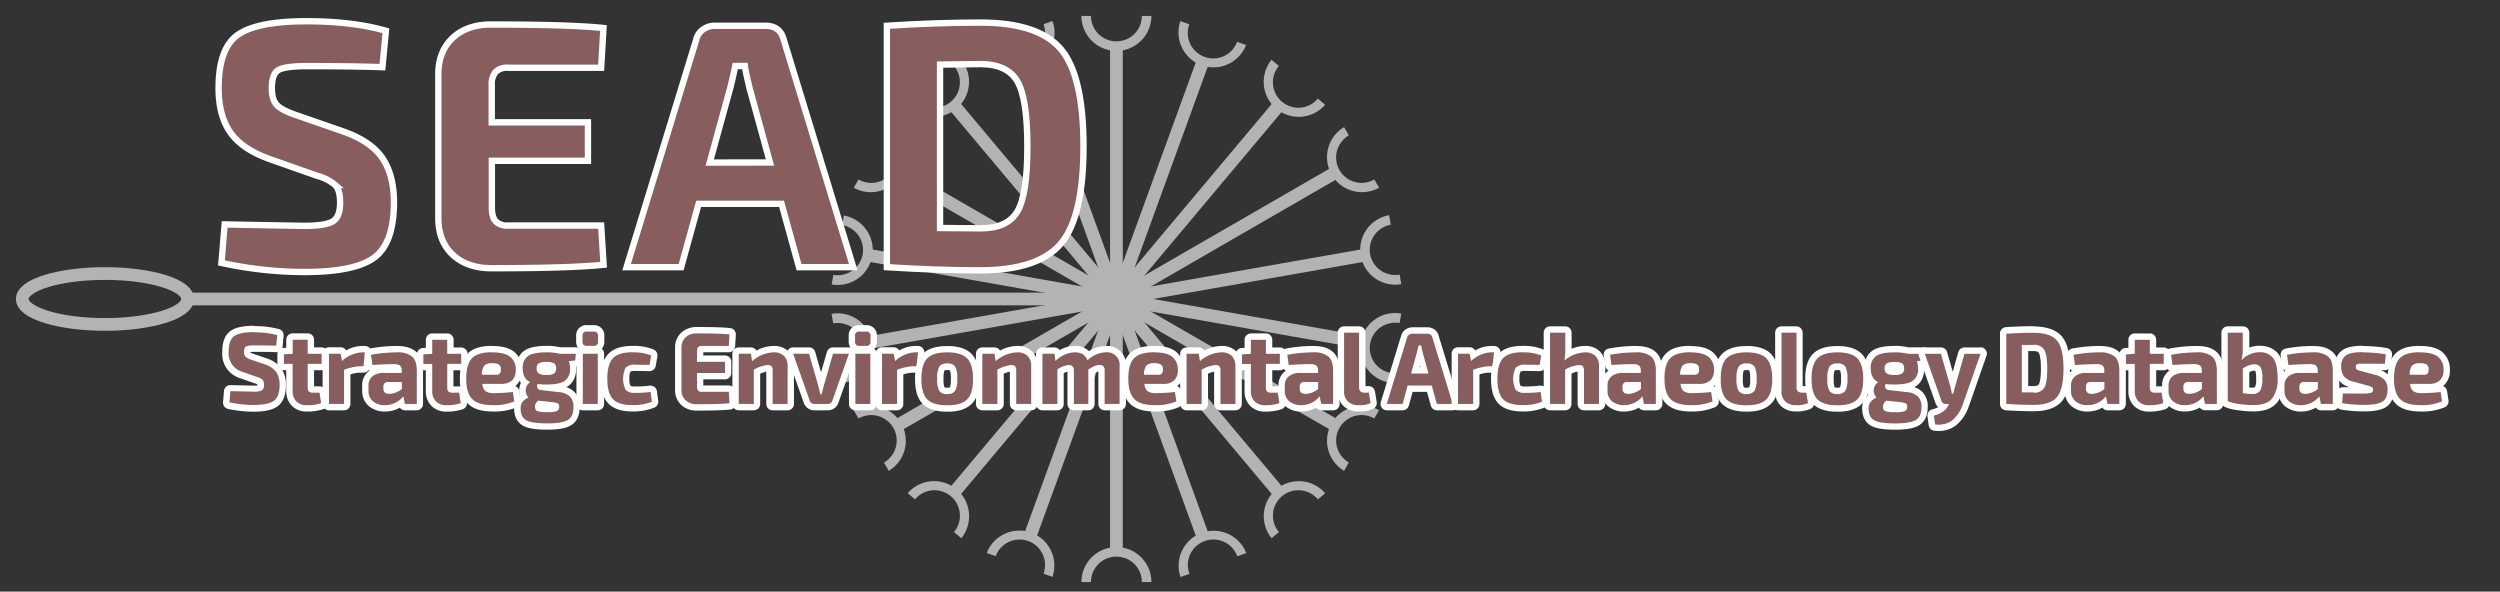 <?xml version="1.0" encoding="UTF-8" standalone="no"?>
<svg
   viewBox="0 0 786 186"
   version="1.1"
   id="svg528"
   sodipodi:docname="SEAD-logo-large-trans2.svg"
   inkscape:version="1.2.2 (732a01da63, 2022-12-09)"
   xmlns:inkscape="http://www.inkscape.org/namespaces/inkscape"
   xmlns:sodipodi="http://sodipodi.sourceforge.net/DTD/sodipodi-0.dtd"
   xmlns="http://www.w3.org/2000/svg"
   xmlns:svg="http://www.w3.org/2000/svg"
   xmlns:rdf="http://www.w3.org/1999/02/22-rdf-syntax-ns#"
   xmlns:cc="http://creativecommons.org/ns#"
   xmlns:dc="http://purl.org/dc/elements/1.1/">
  <rect x="0" y="0" width="786" height="186" fill="#333333" stroke="none"/>
  <sodipodi:namedview
     id="namedview530"
     pagecolor="#ffffff"
     bordercolor="#000000"
     borderopacity="0"
     inkscape:showpageshadow="false"
     inkscape:pageopacity="0.0"
     inkscape:pagecheckerboard="0"
     inkscape:deskcolor="#d1d1d1"
     showgrid="false"
     inkscape:zoom="1.7943785"
     inkscape:cx="468.12866"
     inkscape:cy="116.75352"
     inkscape:window-width="1920"
     inkscape:window-height="1111"
     inkscape:window-x="-9"
     inkscape:window-y="-9"
     inkscape:window-maximized="1"
     inkscape:current-layer="svg528"
     showborder="false"
     borderlayer="false" />
  <defs
     id="defs269">
    <linearGradient
       id="linearGradient3383"
       inkscape:swatch="solid">
      <stop
         style="stop-color:#000000;stop-opacity:0;"
         offset="0"
         id="stop3381" />
    </linearGradient>
    <style
       id="style267">.cls-1,.cls-6{fill:#fff;}.cls-1,.cls-4{stroke:#fff;stroke-width:2px;}.cls-1{stroke-linecap:round;stroke-linejoin:round;}.cls-2{fill:none;stroke:#b3b3b3;stroke-width:4px;}.cls-2,.cls-4{stroke-miterlimit:10;}.cls-3{fill:#b3b3b3;}.cls-4,.cls-5{fill:#875d5d;}</style>
  </defs>
  <title
     id="title271">SEAD-logo</title>
  <g
     id="BG2">
    <line
       class="cls-2"
       x1="351"
       y1="94"
       x2="57"
       y2="94"
       id="line276" />
    <ellipse
       class="cls-2"
       cx="33"
       cy="94"
       rx="26"
       ry="8"
       id="ellipse278" />
  </g>
  <g
     id="Layer_9"
     data-name="Layer 9">
    <path
       class="cls-3"
       d="M351,13a8,8,0,0,1-8-8h-3a11,11,0,0,0,22,0h-3A8,8,0,0,1,351,13Z"
       id="path281" />
    <rect
       class="cls-3"
       x="349"
       y="14"
       width="4"
       height="80"
       id="rect283" />
    <path
       class="cls-3"
       d="M323.3,17.88A8,8,0,0,1,313,13.1l-2.82,1A11,11,0,0,0,330.9,6.61l-2.82,1A8,8,0,0,1,323.3,17.88Z"
       id="path285" />
    <rect
       class="cls-3"
       x="335.32"
       y="16.41"
       width="4"
       height="80"
       transform="translate(1.05 118.77) rotate(-20)"
       id="rect287" />
    <path
       class="cls-3"
       d="M298.93,32a8,8,0,0,1-11.27-1l-2.3,1.93a11,11,0,0,0,16.85-14.14l-2.3,1.93A8,8,0,0,1,298.93,32Z"
       id="path289" />
    <rect
       class="cls-3"
       x="323.29"
       y="23.36"
       width="4"
       height="80"
       transform="translate(35.38 223.91) rotate(-40)"
       id="rect291" />
    <path
       class="cls-3"
       d="M280.85,53.5a8,8,0,0,1-10.93,2.93l-1.5,2.6a11,11,0,0,0,11-19.05l-1.5,2.6A8,8,0,0,1,280.85,53.5Z"
       id="path293" />
    <rect
       class="cls-3"
       x="314.36"
       y="34"
       width="4"
       height="80"
       transform="translate(94.09 310.97) rotate(-60)"
       id="rect295" />
    <path
       class="cls-3"
       d="M271.23,79.93A8,8,0,0,1,262,86.42l-.52,3a11,11,0,1,0,3.82-21.67l-.52,3A8,8,0,0,1,271.23,79.93Z"
       id="path297" />
    <rect
       class="cls-3"
       x="309.61"
       y="47.05"
       width="4"
       height="80"
       transform="translate(171.77 378.81) rotate(-80)"
       id="rect299" />
    <path
       class="cls-3"
       d="M271.23,108.07a8,8,0,0,1-6.49,9.27l.52,3a11,11,0,1,0-3.82-21.67l.52,3A8,8,0,0,1,271.23,108.07Z"
       id="path301" />
    <rect
       class="cls-3"
       x="309.61"
       y="60.95"
       width="4"
       height="80"
       transform="translate(266.31 425.35) rotate(-100)"
       id="rect303" />
    <path
       class="cls-3"
       d="M280.85,134.5a8,8,0,0,1-2.93,10.93l1.5,2.6a11,11,0,0,0-11-19.05l1.5,2.6A8,8,0,0,1,280.85,134.5Z"
       id="path305" />
    <rect
       class="cls-3"
       x="314.36"
       y="74"
       width="4"
       height="80"
       transform="translate(375.81 444.97) rotate(-120)"
       id="rect307" />
    <path
       class="cls-3"
       d="M298.93,156a8,8,0,0,1,1,11.27l2.3,1.93a11,11,0,0,0-16.85-14.14l2.3,1.93A8,8,0,0,1,298.93,156Z"
       id="path309" />
    <rect
       class="cls-3"
       x="323.29"
       y="84.64"
       width="4"
       height="80"
       transform="translate(494.36 429.21) rotate(-140)"
       id="rect311" />
    <path
       class="cls-3"
       d="M323.3,170.12a8,8,0,0,1,4.78,10.25l2.82,1a11,11,0,0,0-20.67-7.52l2.82,1A8,8,0,0,1,323.3,170.12Z"
       id="path313" />
    <rect
       class="cls-3"
       x="335.32"
       y="91.59"
       width="4"
       height="80"
       transform="translate(609.29 370.61) rotate(-160)"
       id="rect315" />
    <path
       class="cls-3"
       d="M351,175a8,8,0,0,1,8,8h3a11,11,0,0,0-22,0h3A8,8,0,0,1,351,175Z"
       id="path317" />
    <rect
       class="cls-3"
       x="349"
       y="94"
       width="4"
       height="80"
       transform="translate(702 268) rotate(-180)"
       id="rect319" />
    <path
       class="cls-3"
       d="M378.7,170.12A8,8,0,0,1,389,174.9l2.82-1a11,11,0,0,0-20.67,7.52l2.82-1A8,8,0,0,1,378.7,170.12Z"
       id="path321" />
    <rect
       class="cls-3"
       x="362.68"
       y="91.59"
       width="4"
       height="80"
       transform="translate(752.37 130.51) rotate(160)"
       id="rect323" />
    <path
       class="cls-3"
       d="M403.07,156a8,8,0,0,1,11.27,1l2.3-1.93a11,11,0,0,0-16.85,14.14l2.3-1.93A8,8,0,0,1,403.07,156Z"
       id="path325" />
    <rect
       class="cls-3"
       x="374.71"
       y="84.64"
       width="4"
       height="80"
       transform="translate(745.41 -22.02) rotate(140)"
       id="rect327" />
    <path
       class="cls-3"
       d="M421.15,134.5a8,8,0,0,1,10.93-2.93l1.5-2.6a11,11,0,0,0-11,19.05l1.5-2.6A8,8,0,0,1,421.15,134.5Z"
       id="path329" />
    <rect
       class="cls-3"
       x="383.64"
       y="74"
       width="4"
       height="80"
       transform="translate(677.19 -162.97) rotate(120)"
       id="rect331" />
    <path
       class="cls-3"
       d="M430.77,108.07a8,8,0,0,1,9.27-6.49l.52-3a11,11,0,1,0-3.82,21.67l.52-3A8,8,0,0,1,430.77,108.07Z"
       id="path333" />
    <rect
       class="cls-3"
       x="388.39"
       y="60.95"
       width="4"
       height="80"
       transform="translate(557.6 -265.99) rotate(100)"
       id="rect335" />
    <path
       class="cls-3"
       d="M430.77,79.93a8,8,0,0,1,6.49-9.27l-.52-3a11,11,0,1,0,3.82,21.67l-.52-3A8,8,0,0,1,430.77,79.93Z"
       id="path337" />
    <rect
       class="cls-3"
       x="388.39"
       y="47.05"
       width="4"
       height="80"
       transform="translate(408.33 -312.52) rotate(80)"
       id="rect339" />
    <path
       class="cls-3"
       d="M421.15,53.5a8,8,0,0,1,2.93-10.93l-1.5-2.6a11,11,0,0,0,11,19.05l-1.5-2.6A8,8,0,0,1,421.15,53.5Z"
       id="path341" />
    <rect
       class="cls-3"
       x="383.64"
       y="34"
       width="4"
       height="80"
       transform="translate(256.91 -296.97) rotate(60)"
       id="rect343" />
    <path
       class="cls-3"
       d="M403.07,32a8,8,0,0,1-1-11.27l-2.3-1.93a11,11,0,0,0,16.85,14.14L414.34,31A8,8,0,0,1,403.07,32Z"
       id="path345" />
    <rect
       class="cls-3"
       x="374.71"
       y="23.36"
       width="4"
       height="80"
       transform="translate(128.86 -227.32) rotate(40)"
       id="rect347" />
    <path
       class="cls-3"
       d="M378.7,17.88a8,8,0,0,1-4.78-10.25l-2.82-1a11,11,0,0,0,20.67,7.52l-2.82-1A8,8,0,0,1,378.7,17.88Z"
       id="path349" />
    <rect
       class="cls-3"
       x="362.68"
       y="16.41"
       width="4"
       height="80"
       transform="translate(41.29 -121.33) rotate(20)"
       id="rect351" />
  </g>
  <g
     id="SEAD-text">
    <path
       class="cls-4"
       d="M99.75,55.29,84.46,49.9Q76,46.82,72.36,41.54T68.73,27.68q0-12.54,6.1-16.77t21.5-4.23q14.52,0,25,3l-1.1,11.44q-9.57-.33-23.76-.33-6.6,0-8.8,1.15t-2.2,5.77q0,3.74,1.65,5.39t6.27,3.19l14.41,5q8.8,3.08,12.43,8.42t3.63,13.92q0,12.76-6.16,17.33t-22,4.56a122.88,122.88,0,0,1-26.07-2.86l1-12.1Q94,71,95.68,71q6.71,0,9-1.43t2.25-5.94q0-3.85-1.54-5.45A14,14,0,0,0,99.75,55.29Z"
       id="path354" />
    <path
       class="cls-4"
       d="M189,70.91l.77,12.32q-10.34,1.1-35.2,1.1-7.59,0-12.1-4.12T137.81,69v-46q.11-7,4.62-11.17t12.1-4.12q24.86,0,35.2,1.1L189,21.3H159.81a5.15,5.15,0,0,0-4,1.32,6.24,6.24,0,0,0-1.21,4.29V38.46h30.25v12.1H154.64V65.19q0,3.08,1.21,4.4a5.15,5.15,0,0,0,4,1.32Z"
       id="path356" />
    <path
       class="cls-4"
       d="M245.72,64.09H219.65L214.15,84H197l21.89-71.5A5.25,5.25,0,0,1,221,9.31a6.17,6.17,0,0,1,3.74-1.21h15.84q4.73,0,5.83,4.4L268.27,84H251.22Zm-3.63-13L235.71,27.9q-1.32-5.5-1.54-7.15h-3q-.22,1.1-.77,3.52t-.88,3.63l-6.38,23.21Z"
       id="path358" />
    <path
       class="cls-4"
       d="M278.83,84V8.1q15.62-1,29.48-1,18.15,0,25.24,8.36T340.65,46q0,22.22-7.1,30.58T308.31,85Q294.45,85,278.83,84Zm16.72-63.69V71.68q1.87,0,6.1.06t6.66.05q8.47,0,11.6-5.39T323,46q0-15-3.13-20.41t-11.6-5.44Z"
       id="path360" />
  </g>
  <g
     id="SubText">
    <path
       class="cls-5"
       d="M79.72,128.42a36.89,36.89,0,0,1-7.8-.85,1,1,0,0,1-.78-1.06l.29-3.52a1,1,0,0,1,1-.92h0l7.27.16a4.55,4.55,0,0,0,2.07-.26c.06,0,.19-.26.19-.88s-.16-.88-.17-.89a3.1,3.1,0,0,0-1.22-.59L76.12,118a7.06,7.06,0,0,1-5.24-7.41c0-2.77.74-4.69,2.21-5.7s3.6-1.41,6.83-1.41a27.9,27.9,0,0,1,7.54.9,1,1,0,0,1,.72,1.06l-.32,3.33a1,1,0,0,1-1,.9h0c-1.84-.06-4.15-.1-6.88-.1a5.52,5.52,0,0,0-2.09.22h0a2.2,2.2,0,0,0-.11.8,1.37,1.37,0,0,0,.19.86,3.88,3.88,0,0,0,1.43.69l4.2,1.44a8,8,0,0,1,4.12,2.83A8.06,8.06,0,0,1,88.91,121c0,2.8-.74,4.76-2.2,5.84S83,128.42,79.72,128.42Z"
       id="path363" />
    <path
       class="cls-6"
       d="M79.91,104.5a26.79,26.79,0,0,1,7.26.86l-.32,3.33q-2.78-.1-6.91-.1a6.37,6.37,0,0,0-2.56.34q-.64.34-.64,1.68a2.15,2.15,0,0,0,.48,1.57,4.86,4.86,0,0,0,1.82.93l4.19,1.44A7,7,0,0,1,86.85,117a7.06,7.06,0,0,1,1.06,4q0,3.71-1.79,5t-6.4,1.33a35.74,35.74,0,0,1-7.58-.83l.29-3.52,7.3.16a5.45,5.45,0,0,0,2.61-.42,1.91,1.91,0,0,0,.66-1.73,2.25,2.25,0,0,0-.45-1.58,4.06,4.06,0,0,0-1.63-.85l-4.45-1.57a6.07,6.07,0,0,1-4.58-6.46q0-3.65,1.78-4.88t6.26-1.23m0-2c-3.44,0-5.85.52-7.4,1.59-1.75,1.21-2.64,3.41-2.64,6.52A8,8,0,0,0,75.77,119l4.47,1.57,0,0a4.71,4.71,0,0,1,.69.27c0,.06,0,.15,0,.26s0,0,0,.07a9,9,0,0,1-1.26.07l-7.25-.16h0a2,2,0,0,0-2,1.84l-.29,3.52a2,2,0,0,0,1.57,2.12,37.91,37.91,0,0,0,8,.88c3.55,0,6-.56,7.59-1.72,1.73-1.28,2.6-3.52,2.6-6.65a9,9,0,0,0-1.4-5.17,8.94,8.94,0,0,0-4.61-3.21l-4.2-1.44a5.89,5.89,0,0,1-.94-.39s0-.11,0-.18a11.77,11.77,0,0,1,1.2-.05c2.72,0,5,0,6.84.1h.07a2,2,0,0,0,2-1.81l.32-3.33a2,2,0,0,0-1.44-2.12,28.89,28.89,0,0,0-7.81-.94Z"
       id="path365" />
    <path
       class="cls-5"
       d="M96.55,128.38a5.44,5.44,0,0,1-4-1.5,5.53,5.53,0,0,1-1.47-4v-7.45H89.25a1,1,0,0,1-1-1v-3a1,1,0,0,1,.94-1l1.84-.11v-3.47a1,1,0,0,1,1-1h4.7a1,1,0,0,1,1,1v3.42h3.38a1,1,0,0,1,1,1v3.17a1,1,0,0,1-1,1H97.74v6.46a1.21,1.21,0,0,0,.08.53h0a2.17,2.17,0,0,0,.65.07h2a1,1,0,0,1,1,.85l.51,3.3a1,1,0,0,1-.66,1.1A14.56,14.56,0,0,1,96.55,128.38Z"
       id="path367" />
    <path
       class="cls-6"
       d="M96.74,106.81v4.42h4.38v3.17H96.74v7.46a1.65,1.65,0,0,0,.38,1.25,2,2,0,0,0,1.34.35h2l.51,3.3a13.52,13.52,0,0,1-4.45.64,4.46,4.46,0,0,1-3.33-1.2A4.55,4.55,0,0,1,92,122.84v-8.45H89.25v-3l2.78-.16v-4.42h4.7m0-2H92a2,2,0,0,0-2,2v2.53l-.9.05a2,2,0,0,0-1.89,2v3a2,2,0,0,0,2,2H90v6.45a6.49,6.49,0,0,0,1.76,4.75,6.4,6.4,0,0,0,4.75,1.8,15.55,15.55,0,0,0,5.11-.75,2,2,0,0,0,1.31-2.19l-.51-3.3a2,2,0,0,0-2-1.69H98.74v-5.06h2.38a2,2,0,0,0,2-2v-3.17a2,2,0,0,0-2-2H98.74v-2.42a2,2,0,0,0-2-2Z"
       id="path369" />
    <path
       class="cls-5"
       d="M103.43,128a1,1,0,0,1-1-1V111.22a1,1,0,0,1,1-1h3.68a1,1,0,0,1,1,.82l.13.69a10.06,10.06,0,0,1,5.71-2h.83a1,1,0,0,1,1,1.11l-.48,4.38a1,1,0,0,1-1,.89H113a14.41,14.41,0,0,0-3.83.82v10a1,1,0,0,1-1,1Z"
       id="path371" />
    <path
       class="cls-6"
       d="M114.76,110.78l-.48,4.38H113a17.27,17.27,0,0,0-4.83,1.09V127h-4.74V111.22h3.68l.42,2.3a10,10,0,0,1,6.4-2.75h.83m0-2h-.83a10.45,10.45,0,0,0-5.11,1.41,2,2,0,0,0-1.71-1h-3.68a2,2,0,0,0-2,2V127a2,2,0,0,0,2,2h4.74a2,2,0,0,0,2-2v-9.28a11.09,11.09,0,0,1,2.83-.56h1.28a2,2,0,0,0,2-1.78l.48-4.38a2,2,0,0,0-2-2.22Zm0,4h0Z"
       id="path373" />
    <path
       class="cls-5"
       d="M121,128.38a6.59,6.59,0,0,1-4.35-1.43,5.09,5.09,0,0,1-1.8-4.11v-1.6a4.58,4.58,0,0,1,1.64-3.72,6.41,6.41,0,0,1,4.19-1.28h4.61a1,1,0,0,0-.16-.55,2.82,2.82,0,0,0-1.41-.2c-1.73,0-3.94.08-6.59.25h-.06a1,1,0,0,1-1-.86l-.45-3.2a1,1,0,0,1,.81-1.12,47.57,47.57,0,0,1,8.4-.78c2.4,0,4.16.5,5.36,1.54s1.85,2.83,1.85,5.25V127a1,1,0,0,1-1,1H127.3a1,1,0,0,1-1-.8l-.12-.6A8.15,8.15,0,0,1,121,128.38Zm1.07-7.3c-.52,0-.55.12-.55.5v.61c0,.37,0,.63.86.63a5.27,5.27,0,0,0,2.94-1v-.7Z"
       id="path375" />
    <path
       class="cls-6"
       d="M124.84,110.78a7.1,7.1,0,0,1,4.7,1.3q1.5,1.29,1.5,4.5V127H127.3l-.48-2.4a7.36,7.36,0,0,1-5.82,2.78,5.6,5.6,0,0,1-3.71-1.2,4.11,4.11,0,0,1-1.44-3.34v-1.6a3.61,3.61,0,0,1,1.28-2.94,5.42,5.42,0,0,1,3.55-1.06h5.63v-.7a2.08,2.08,0,0,0-.56-1.63,3.49,3.49,0,0,0-2-.42q-2.62,0-6.66.26l-.45-3.2a46.32,46.32,0,0,1,8.22-.77m-2.46,13.06a6.53,6.53,0,0,0,3.94-1.54v-2.21h-4.26a1.36,1.36,0,0,0-1.54,1.5v.61q0,1.63,1.86,1.63m2.46-15.06a48.54,48.54,0,0,0-8.58.8,2,2,0,0,0-1.63,2.25l.45,3.2a2,2,0,0,0,1.07,1.5l-.3.23a5.6,5.6,0,0,0-2,4.49v1.6a6.12,6.12,0,0,0,2.16,4.88,7.56,7.56,0,0,0,5,1.66,9.17,9.17,0,0,0,4.68-1.22,2,2,0,0,0,1.63.84H131a2,2,0,0,0,2-2V116.57c0-2.73-.74-4.76-2.2-6s-3.36-1.78-6-1.78ZM122,122.09Z"
       id="path377" />
    <path
       class="cls-5"
       d="M140.42,128.38a5.44,5.44,0,0,1-4-1.5,5.53,5.53,0,0,1-1.47-4v-7.45h-1.78a1,1,0,0,1-1-1v-3a1,1,0,0,1,.94-1l1.84-.11v-3.47a1,1,0,0,1,1-1h4.7a1,1,0,0,1,1,1v3.42H145a1,1,0,0,1,1,1v3.17a1,1,0,0,1-1,1h-3.38v6.46a1.21,1.21,0,0,0,.08.53h0a2.17,2.17,0,0,0,.65.07h2a1,1,0,0,1,1,.85l.51,3.3a1,1,0,0,1-.66,1.1A14.56,14.56,0,0,1,140.42,128.38Z"
       id="path379" />
    <path
       class="cls-6"
       d="M140.61,106.81v4.42H145v3.17h-4.38v7.46a1.65,1.65,0,0,0,.38,1.25,2,2,0,0,0,1.34.35h2l.51,3.3a13.52,13.52,0,0,1-4.45.64,4.46,4.46,0,0,1-3.33-1.2,4.55,4.55,0,0,1-1.18-3.34v-8.45h-2.78v-3l2.78-.16v-4.42h4.7m0-2h-4.7a2,2,0,0,0-2,2v2.53l-.9.05a2,2,0,0,0-1.89,2v3a2,2,0,0,0,2,2h.78v6.45a6.49,6.49,0,0,0,1.76,4.75,6.4,6.4,0,0,0,4.75,1.8,15.55,15.55,0,0,0,5.11-.75,2,2,0,0,0,1.31-2.19l-.51-3.3a2,2,0,0,0-2-1.69h-1.74v-5.06H145a2,2,0,0,0,2-2v-3.17a2,2,0,0,0-2-2h-2.38v-2.42a2,2,0,0,0-2-2Z"
       id="path381" />
    <path
       class="cls-5"
       d="M154.85,128.38c-3.23,0-5.6-.75-7-2.22s-2.17-3.84-2.17-7c0-3.4.7-5.75,2.13-7.2s3.74-2.15,6.9-2.15c2.88,0,4.94.51,6.31,1.57a6,6,0,0,1,2.18,4.92,5.39,5.39,0,0,1-1.44,4,6.07,6.07,0,0,1-4.36,1.39h-4.43a1.18,1.18,0,0,0,.36.51,3.72,3.72,0,0,0,2.12.4,56.72,56.72,0,0,0,5.78-.35h.11a1,1,0,0,1,1,.85l.45,2.94a1,1,0,0,1-.56,1.05A17,17,0,0,1,154.85,128.38ZM156,116.85a1.12,1.12,0,0,0,.4-.05,2.2,2.2,0,0,0,.07-.58c0-.46-.1-.69-.18-.75a2.85,2.85,0,0,0-1.51-.23c-1.25,0-1.65.28-1.76.4a2.35,2.35,0,0,0-.41,1.21Z"
       id="path383" />
    <path
       class="cls-6"
       d="M154.66,110.78q3.94,0,5.7,1.36a5,5,0,0,1,1.79,4.14,4.42,4.42,0,0,1-1.14,3.31,5.12,5.12,0,0,1-3.66,1.1h-5.7a3.27,3.27,0,0,0,1,2.32,4.71,4.71,0,0,0,2.7.59,57.23,57.23,0,0,0,5.89-.35l.45,2.94a16.22,16.22,0,0,1-6.88,1.18q-4.45,0-6.34-1.92t-1.89-6.34q0-4.64,1.84-6.5t6.19-1.86m-3.1,7.07H156a1.37,1.37,0,0,0,1.17-.42,2,2,0,0,0,.3-1.22,1.83,1.83,0,0,0-.58-1.55,3.71,3.71,0,0,0-2.11-.43,3.37,3.37,0,0,0-2.5.72,4.74,4.74,0,0,0-.77,2.9m3.1-9.07c-3.49,0-6,.8-7.61,2.45s-2.42,4.23-2.42,7.9c0,3.52.81,6.05,2.46,7.74s4.2,2.52,7.76,2.52A17.94,17.94,0,0,0,162.6,128a2,2,0,0,0,1.11-2.1l-.45-2.94a2,2,0,0,0-1.27-1.57,4.9,4.9,0,0,0,.41-.36,6.34,6.34,0,0,0,1.74-4.75,6.94,6.94,0,0,0-2.57-5.73c-1.55-1.2-3.81-1.78-6.92-1.78Z"
       id="path385" />
    <path
       class="cls-5"
       d="M172,134.11c-3.46,0-5.78-.37-7.1-1.15-1.48-.86-2.22-2.39-2.22-4.56a4.34,4.34,0,0,1,.75-2.58,4.64,4.64,0,0,1,1.27-1.17,4,4,0,0,1-.39-2.42,4.26,4.26,0,0,1,.77-2,5.52,5.52,0,0,1-1.72-4.39,5.4,5.4,0,0,1,2.09-4.76c1.29-.89,3.37-1.33,6.36-1.33a17.37,17.37,0,0,1,4.26.45h5a1,1,0,0,1,1,1.11l-.22,2.08a1,1,0,0,1-.87.89l-.84.11a8.58,8.58,0,0,1,.11,1.43,5.38,5.38,0,0,1-2.07,4.72c-1.21.84-3.11,1.28-5.81,1.33l3.51.41A6.53,6.53,0,0,1,180,124a5.56,5.56,0,0,1,1.35,4c0,2.38-.77,4-2.3,4.93C177.64,133.72,175.36,134.11,172,134.11ZM169.59,127a1.08,1.08,0,0,0-.37.78c0,.35.07.54.12.56a14.83,14.83,0,0,0,5.3,0s.16-.07.16-.48a1.27,1.27,0,0,0,0-.19,10.61,10.61,0,0,0-1.7-.29Zm2.22-12.2a4,4,0,0,0-1.88.26c-.12.08-.19.37-.19.76,0,.23,0,.64.22.77a3.65,3.65,0,0,0,1.85.27,3.56,3.56,0,0,0,1.82-.27c.19-.13.22-.54.22-.77,0-.47-.1-.71-.19-.76A3.89,3.89,0,0,0,171.81,114.82Z"
       id="path387" />
    <path
       class="cls-6"
       d="M171.84,110.78a16,16,0,0,1,4.13.45h5.09l-.22,2.08-2,.26a5.8,5.8,0,0,1,.38,2.27,4.43,4.43,0,0,1-1.65,3.9q-1.65,1.15-5.78,1.15a22.82,22.82,0,0,1-2.72-.16,1.14,1.14,0,0,0-.14,1.15,1.17,1.17,0,0,0,1.07.74l5.73.67a5.65,5.65,0,0,1,3.5,1.41,4.59,4.59,0,0,1,1.07,3.3q0,3-1.81,4.06T172,133.11q-4.86,0-6.59-1t-1.73-3.7a3.35,3.35,0,0,1,.56-2,4.83,4.83,0,0,1,1.94-1.42,3.18,3.18,0,0,1,.51-4.86q-2.34-1.09-2.34-4.26a4.45,4.45,0,0,1,1.66-3.94q1.66-1.15,5.79-1.15m0,7.1a4.5,4.5,0,0,0,2.38-.45,1.8,1.8,0,0,0,.66-1.6,1.77,1.77,0,0,0-.64-1.6,4.8,4.8,0,0,0-2.4-.42,4.89,4.89,0,0,0-2.42.42,1.75,1.75,0,0,0-.66,1.6,1.8,1.8,0,0,0,.66,1.6,4.58,4.58,0,0,0,2.42.45m.16,11.71a9,9,0,0,0,3.09-.34,1.36,1.36,0,0,0,.75-1.39q0-.83-.48-1.06a8.57,8.57,0,0,0-2.11-.42l-4-.42a2.36,2.36,0,0,0-1,1.82q0,1.15.7,1.47a9,9,0,0,0,3,.32m-.13-20.82c-3.2,0-5.47.49-6.93,1.51-1.15.8-2.53,2.41-2.53,5.58a6.77,6.77,0,0,0,1.46,4.54,5.57,5.57,0,0,0-.5,1.7,5.15,5.15,0,0,0,.16,2.21,5.1,5.1,0,0,0-.86.93,5.32,5.32,0,0,0-.93,3.16c0,3.17,1.48,4.7,2.72,5.42,1.5.87,3.91,1.28,7.6,1.28s5.94-.42,7.49-1.33c1.28-.75,2.8-2.36,2.8-5.79a6.52,6.52,0,0,0-1.63-4.68,6.15,6.15,0,0,0-2.59-1.56,5.79,5.79,0,0,0,.62-.38c1.14-.8,2.5-2.41,2.5-5.54q0-.29,0-.57a2,2,0,0,0,1.6-1.75l.22-2.08a2,2,0,0,0-2-2.21h-4.83a18.37,18.37,0,0,0-4.38-.45Zm-.82,7.07c.2,0,.46,0,.79,0s.58,0,.78,0c-.19,0-.45,0-.78,0s-.59,0-.79,0Z"
       id="path389" />
    <path
       class="cls-5"
       d="M183.23,128a1,1,0,0,1-1-1V111.22a1,1,0,0,1,1-1h4.7a1,1,0,0,1,1,1V127a1,1,0,0,1-1,1Zm1.28-18.27a2.2,2.2,0,0,1-2.38-2.38v-1.73a2.2,2.2,0,0,1,2.38-2.38h2.11a2.2,2.2,0,0,1,2.38,2.38v1.73a2.2,2.2,0,0,1-2.38,2.38Z"
       id="path391" />
    <path
       class="cls-6"
       d="M186.63,104.25a1.22,1.22,0,0,1,1.38,1.38v1.73a1.22,1.22,0,0,1-1.38,1.38h-2.11a1.22,1.22,0,0,1-1.38-1.38v-1.73a1.22,1.22,0,0,1,1.38-1.38h2.11m1.31,7V127h-4.7V111.22h4.7m-1.31-9h-2.11a3.2,3.2,0,0,0-3.38,3.38v1.73a3.42,3.42,0,0,0,.82,2.33,2,2,0,0,0-.73,1.54V127a2,2,0,0,0,2,2h4.7a2,2,0,0,0,2-2V111.22a2,2,0,0,0-.74-1.56,3.42,3.42,0,0,0,.81-2.32v-1.73a3.2,3.2,0,0,0-3.38-3.38Z"
       id="path393" />
    <path
       class="cls-5"
       d="M198.85,128.38c-3.22,0-5.46-.71-6.85-2.18s-2.05-3.78-2.05-7.1.68-5.68,2.07-7.14,3.66-2.18,6.9-2.18a15.57,15.57,0,0,1,6.23,1.08,1,1,0,0,1,.58,1.09l-.51,2.94a1,1,0,0,1-1,.83h0l-4.49-.06a3.14,3.14,0,0,0-2.24.59c-.21.24-.57.93-.57,2.86s.36,2.62.57,2.86a3.14,3.14,0,0,0,2.24.59,34.35,34.35,0,0,0,4.69-.28h.14a1,1,0,0,1,1,.87l.42,3.07a1,1,0,0,1-.59,1.05A16.44,16.44,0,0,1,198.85,128.38Z"
       id="path395" />
    <path
       class="cls-6"
       d="M198.91,110.78a14.53,14.53,0,0,1,5.82,1l-.51,2.94-4.51-.06a3.87,3.87,0,0,0-3,.93,8,8,0,0,0,0,7,3.87,3.87,0,0,0,3,.93,35.15,35.15,0,0,0,4.83-.29l.42,3.07a15.4,15.4,0,0,1-6.11,1.06q-4.35,0-6.13-1.87t-1.78-6.42q0-4.57,1.79-6.45t6.18-1.87m0-2c-3.52,0-6,.81-7.62,2.49s-2.35,4.21-2.35,7.83.76,6.14,2.33,7.79,4.07,2.5,7.58,2.5a17.42,17.42,0,0,0,6.91-1.22,2,2,0,0,0,1.19-2.1l-.42-3.07a2,2,0,0,0-2-1.73l-.28,0a33.35,33.35,0,0,1-4.55.27,2.68,2.68,0,0,1-1.5-.25h0a4.57,4.57,0,0,1-.31-2.19,4.39,4.39,0,0,1,.32-2.21h0a2.85,2.85,0,0,1,1.48-.24l4.48.06h0a2,2,0,0,0,2-1.66l.51-2.94a2,2,0,0,0-1.16-2.17,16.31,16.31,0,0,0-6.63-1.16Z"
       id="path397" />
    <path
       class="cls-5"
       d="M219.11,128.1a6,6,0,0,1-4.19-1.46,5.26,5.26,0,0,1-1.67-4V109.27a5.27,5.27,0,0,1,1.67-4,6,6,0,0,1,4.19-1.46c4.83,0,8.31.11,10.35.33a1,1,0,0,1,.89,1.06l-.22,3.62a1,1,0,0,1-1,.94h-8.48a.88.88,0,0,0-.42.07,1.31,1.31,0,0,0-.08.57v2.36h7.8a1,1,0,0,1,1,1v3.52a1,1,0,0,1-1,1h-7.8v3.26a1.24,1.24,0,0,0,.09.61h0a1.07,1.07,0,0,0,.41.06h8.48a1,1,0,0,1,1,.94l.22,3.58a1,1,0,0,1-.89,1.06C227.42,128,223.94,128.1,219.11,128.1Z"
       id="path399" />
    <path
       class="cls-6"
       d="M219.11,104.82q7.23,0,10.24.32l-.22,3.62h-8.48a1.5,1.5,0,0,0-1.15.38,1.82,1.82,0,0,0-.35,1.25v3.36h8.8v3.52h-8.8v4.26a1.87,1.87,0,0,0,.35,1.28,1.5,1.5,0,0,0,1.15.38h8.48l.22,3.58q-3,.32-10.24.32a5,5,0,0,1-3.52-1.2,4.28,4.28,0,0,1-1.34-3.25V109.27a4.28,4.28,0,0,1,1.34-3.25,5,5,0,0,1,3.52-1.2m0-2a7,7,0,0,0-4.87,1.73,6.3,6.3,0,0,0-2,4.69v13.41a6.33,6.33,0,0,0,2,4.72,7,7,0,0,0,4.87,1.72c4.94,0,8.36-.11,10.45-.33a2,2,0,0,0,1.78-2.11l-.22-3.58a2,2,0,0,0-2-1.88h-8v-1.92h6.8a2,2,0,0,0,2-2v-3.52a2,2,0,0,0-2-2h-6.8v-1h8a2,2,0,0,0,2-1.88l.22-3.62a2,2,0,0,0-1.79-2.11c-2.09-.22-5.51-.33-10.45-.33Z"
       id="path401" />
    <path
       class="cls-5"
       d="M242.91,128a1,1,0,0,1-1-1V116.63a2,2,0,0,0-.11-.82h0a2.07,2.07,0,0,0-.43,0,8.74,8.74,0,0,0-3.38,1.07V127a1,1,0,0,1-1,1h-4.74a1,1,0,0,1-1-1V111.22a1,1,0,0,1,1-1h3.84a1,1,0,0,1,1,.85l.1.7a10.87,10.87,0,0,1,6-2,5.45,5.45,0,0,1,4,1.41,5.35,5.35,0,0,1,1.43,4V127a1,1,0,0,1-1,1Z"
       id="path403" />
    <path
       class="cls-6"
       d="M243.2,110.78a4.48,4.48,0,0,1,3.28,1.12,4.38,4.38,0,0,1,1.14,3.26V127h-4.7V116.63a2.33,2.33,0,0,0-.34-1.46,1.5,1.5,0,0,0-1.2-.4,11.05,11.05,0,0,0-4.38,1.44V127h-4.74V111.22h3.84l.35,2.34a10.77,10.77,0,0,1,6.75-2.78m0-2a11.25,11.25,0,0,0-5.37,1.45,2,2,0,0,0-1.73-1h-3.84a2,2,0,0,0-2,2V127a2,2,0,0,0,2,2H237a2,2,0,0,0,2-2v-9.51a9.65,9.65,0,0,1,1.92-.65V127a2,2,0,0,0,2,2h4.7a2,2,0,0,0,2-2V115.16a6.31,6.31,0,0,0-1.73-4.69,6.41,6.41,0,0,0-4.68-1.7Z"
       id="path405" />
    <path
       class="cls-5"
       d="M256.1,128a2.48,2.48,0,0,1-2.48-1.8l-5.18-14.65a1,1,0,0,1,.94-1.33h5a1,1,0,0,1,1,.72l2.8,9.72,2.8-9.72a1,1,0,0,1,1-.72h5a1,1,0,0,1,.94,1.33l-5.18,14.66a2.48,2.48,0,0,1-2.48,1.79Z"
       id="path407" />
    <path
       class="cls-6"
       d="M266.91,111.22l-5.18,14.66a1.5,1.5,0,0,1-1.54,1.12h-4.1a1.5,1.5,0,0,1-1.54-1.12l-5.18-14.66h5l2.85,9.89q.35,1.31.67,2.82h.42l.74-2.82,2.85-9.89h5m0-2h-5a2,2,0,0,0-1.92,1.45l-1.84,6.38-1.84-6.38a2,2,0,0,0-1.92-1.45h-5a2,2,0,0,0-1.89,2.67l5.18,14.66A3.5,3.5,0,0,0,256.1,129h4.1a3.5,3.5,0,0,0,3.43-2.47l5.18-14.64a2,2,0,0,0-1.89-2.67Zm0,4h0Z"
       id="path409" />
    <path
       class="cls-5"
       d="M268.93,128a1,1,0,0,1-1-1V111.22a1,1,0,0,1,1-1h4.7a1,1,0,0,1,1,1V127a1,1,0,0,1-1,1Zm1.28-18.27a2.2,2.2,0,0,1-2.38-2.38v-1.73a2.2,2.2,0,0,1,2.38-2.38h2.11a2.2,2.2,0,0,1,2.38,2.38v1.73a2.2,2.2,0,0,1-2.38,2.38Z"
       id="path411" />
    <path
       class="cls-6"
       d="M272.32,104.25a1.22,1.22,0,0,1,1.38,1.38v1.73a1.22,1.22,0,0,1-1.38,1.38h-2.11a1.22,1.22,0,0,1-1.38-1.38v-1.73a1.22,1.22,0,0,1,1.38-1.38h2.11m1.31,7V127h-4.7V111.22h4.7m-1.31-9h-2.11a3.2,3.2,0,0,0-3.38,3.38v1.73a3.42,3.42,0,0,0,.82,2.33,2,2,0,0,0-.73,1.54V127a2,2,0,0,0,2,2h4.7a2,2,0,0,0,2-2V111.22a2,2,0,0,0-.74-1.56,3.42,3.42,0,0,0,.81-2.32v-1.73a3.2,3.2,0,0,0-3.38-3.38Z"
       id="path413" />
    <path
       class="cls-5"
       d="M277.31,128a1,1,0,0,1-1-1V111.22a1,1,0,0,1,1-1H281a1,1,0,0,1,1,.82l.13.69a10.06,10.06,0,0,1,5.71-2h.83a1,1,0,0,1,1,1.11l-.48,4.38a1,1,0,0,1-1,.89h-1.28A14.41,14.41,0,0,0,283,117v10a1,1,0,0,1-1,1Z"
       id="path415" />
    <path
       class="cls-6"
       d="M288.64,110.78l-.48,4.38h-1.28a17.27,17.27,0,0,0-4.83,1.09V127h-4.74V111.22H281l.42,2.3a10,10,0,0,1,6.4-2.75h.83m0-2h-.83a10.45,10.45,0,0,0-5.11,1.41,2,2,0,0,0-1.71-1h-3.68a2,2,0,0,0-2,2V127a2,2,0,0,0,2,2H282a2,2,0,0,0,2-2v-9.28a11.09,11.09,0,0,1,2.83-.56h1.28a2,2,0,0,0,2-1.78l.48-4.38a2,2,0,0,0-2-2.22Zm0,4h0Z"
       id="path417" />
    <path
       class="cls-5"
       d="M297.82,128.42c-3.28,0-5.57-.71-7-2.17s-2.13-3.78-2.13-7.12.69-5.7,2.12-7.16,3.73-2.19,7-2.19,5.56.74,7,2.21,2.12,3.81,2.12,7.14-.7,5.66-2.13,7.12S301.08,128.42,297.82,128.42Zm0-13.09c-.62,0-1.41.09-1.7.51-.14.21-.47,1-.47,3.29s.33,3,.47,3.22c.28.43,1.08.51,1.7.51s1.36-.09,1.65-.52c.14-.21.48-.95.48-3.21s-.33-3.06-.48-3.28C299.2,115.42,298.42,115.33,297.82,115.33Z"
       id="path419" />
    <path
       class="cls-6"
       d="M297.82,110.78q4.42,0,6.26,1.9t1.84,6.45q0,4.54-1.84,6.42t-6.26,1.87q-4.45,0-6.29-1.87t-1.84-6.42q0-4.58,1.84-6.46t6.29-1.89m0,13.09a2.8,2.8,0,0,0,2.48-1,7.38,7.38,0,0,0,.66-3.78,7.72,7.72,0,0,0-.64-3.82,2.78,2.78,0,0,0-2.5-1,2.84,2.84,0,0,0-2.53,1,7.71,7.71,0,0,0-.64,3.84,7.53,7.53,0,0,0,.64,3.78,2.84,2.84,0,0,0,2.53,1m0-15.09c-3.56,0-6.09.82-7.72,2.49s-2.41,4.23-2.41,7.86.79,6.17,2.41,7.82,4.16,2.47,7.71,2.47,6-.81,7.68-2.47,2.41-4.21,2.41-7.82-.79-6.17-2.4-7.84-4.15-2.51-7.69-2.51Zm-.88,7.67a2.4,2.4,0,0,1,.88-.12,2.2,2.2,0,0,1,.84.11,7.64,7.64,0,0,1,.29,2.69,7.19,7.19,0,0,1-.29,2.62,2.2,2.2,0,0,1-.84.12,2.39,2.39,0,0,1-.89-.12,7.64,7.64,0,0,1-.28-2.62,8,8,0,0,1,.28-2.68Z"
       id="path421" />
    <path
       class="cls-5"
       d="M319.49,128a1,1,0,0,1-1-1V116.63a2,2,0,0,0-.11-.82h0a2.07,2.07,0,0,0-.43,0,8.74,8.74,0,0,0-3.38,1.07V127a1,1,0,0,1-1,1h-4.74a1,1,0,0,1-1-1V111.22a1,1,0,0,1,1-1h3.84a1,1,0,0,1,1,.85l.1.7a10.87,10.87,0,0,1,6-2,5.45,5.45,0,0,1,4,1.41,5.35,5.35,0,0,1,1.43,4V127a1,1,0,0,1-1,1Z"
       id="path423" />
    <path
       class="cls-6"
       d="M319.78,110.78a4.48,4.48,0,0,1,3.28,1.12,4.38,4.38,0,0,1,1.14,3.26V127h-4.7V116.63a2.33,2.33,0,0,0-.34-1.46,1.5,1.5,0,0,0-1.2-.4,11.05,11.05,0,0,0-4.38,1.44V127h-4.74V111.22h3.84l.35,2.34a10.77,10.77,0,0,1,6.75-2.78m0-2a11.25,11.25,0,0,0-5.37,1.45,2,2,0,0,0-1.73-1h-3.84a2,2,0,0,0-2,2V127a2,2,0,0,0,2,2h4.74a2,2,0,0,0,2-2v-9.51a9.65,9.65,0,0,1,1.92-.65V127a2,2,0,0,0,2,2h4.7a2,2,0,0,0,2-2V115.16a6.31,6.31,0,0,0-1.73-4.69,6.41,6.41,0,0,0-4.68-1.7Z"
       id="path425" />
    <path
       class="cls-5"
       d="M347.3,128a1,1,0,0,1-1-1V116.63a1.7,1.7,0,0,0-.12-.79h0a1.83,1.83,0,0,0-.55-.06,2.82,2.82,0,0,0-1.09.21,11.94,11.94,0,0,0-1.43.76V127a1,1,0,0,1-1,1h-4.54a1,1,0,0,1-1-1V116.63a1.39,1.39,0,0,0-.12-.75,1,1,0,0,0-.57-.11,5.58,5.58,0,0,0-2.49.95V127a1,1,0,0,1-1,1h-4.7a1,1,0,0,1-1-1V111.22a1,1,0,0,1,1-1h3.78a1,1,0,0,1,1,.86l.08.55a9.05,9.05,0,0,1,5.27-1.86,4.94,4.94,0,0,1,4.39,2,8.93,8.93,0,0,1,5.43-2,4.91,4.91,0,0,1,5.38,5.38V127a1,1,0,0,1-1,1Z"
       id="path427" />
    <path
       class="cls-6"
       d="M347.62,110.78a3.93,3.93,0,0,1,4.38,4.38V127h-4.7V116.63a2.26,2.26,0,0,0-.35-1.44,1.66,1.66,0,0,0-1.31-.42,3.84,3.84,0,0,0-1.47.29,15.55,15.55,0,0,0-2,1.12V127h-4.54V116.63a2.06,2.06,0,0,0-.4-1.44,1.74,1.74,0,0,0-1.3-.42,7.52,7.52,0,0,0-3.49,1.38V127h-4.7V111.22h3.78l.32,2.3a9,9,0,0,1,6-2.75q3.2,0,4.06,2.56a8.49,8.49,0,0,1,5.76-2.56m0-2a9.57,9.57,0,0,0-5.26,1.64,6.2,6.2,0,0,0-4.56-1.64,9.48,9.48,0,0,0-4.69,1.31,2,2,0,0,0-1.64-.86h-3.78a2,2,0,0,0-2,2V127a2,2,0,0,0,2,2h4.7a2,2,0,0,0,2-2v-9.68a6,6,0,0,1,1.18-.49V127a2,2,0,0,0,2,2h4.54a2,2,0,0,0,2-2v-9.68a7.62,7.62,0,0,1,.8-.41,1.85,1.85,0,0,1,.38-.11V127a2,2,0,0,0,2,2H352a2,2,0,0,0,2-2V115.16a5.9,5.9,0,0,0-6.38-6.38Z"
       id="path429" />
    <path
       class="cls-5"
       d="M363,128.38c-3.23,0-5.6-.75-7-2.22s-2.17-3.83-2.17-7c0-3.4.7-5.76,2.13-7.2s3.69-2.15,6.9-2.15c2.88,0,4.94.51,6.31,1.57a6,6,0,0,1,2.18,4.92,5.4,5.4,0,0,1-1.44,4,6.07,6.07,0,0,1-4.36,1.39h-4.43a1.18,1.18,0,0,0,.36.51,3.72,3.72,0,0,0,2.12.4,56.69,56.69,0,0,0,5.78-.35h.11a1,1,0,0,1,1,.85l.45,2.94a1,1,0,0,1-.56,1.05A17,17,0,0,1,363,128.38Zm1.18-11.54a1.09,1.09,0,0,0,.4-.05,2.18,2.18,0,0,0,.07-.58c0-.46-.09-.69-.18-.75a2.85,2.85,0,0,0-1.51-.23c-1.25,0-1.65.28-1.76.4a2.35,2.35,0,0,0-.4,1.21Z"
       id="path431" />
    <path
       class="cls-6"
       d="M362.82,110.78q3.94,0,5.7,1.36a5,5,0,0,1,1.79,4.14,4.42,4.42,0,0,1-1.14,3.31,5.12,5.12,0,0,1-3.66,1.1h-5.7a3.27,3.27,0,0,0,1,2.32,4.71,4.71,0,0,0,2.7.59,57.19,57.19,0,0,0,5.89-.35l.45,2.94a16.22,16.22,0,0,1-6.88,1.18q-4.45,0-6.34-1.92t-1.89-6.34q0-4.64,1.84-6.5t6.19-1.86m-3.1,7.07h4.48a1.37,1.37,0,0,0,1.17-.42,2,2,0,0,0,.3-1.22,1.83,1.83,0,0,0-.58-1.55,3.71,3.71,0,0,0-2.11-.43,3.37,3.37,0,0,0-2.5.72,4.75,4.75,0,0,0-.77,2.9m3.1-9.07c-3.49,0-6,.8-7.61,2.45s-2.42,4.23-2.42,7.9c0,3.52.81,6.05,2.46,7.74s4.2,2.52,7.76,2.52a17.94,17.94,0,0,0,7.75-1.38,2,2,0,0,0,1.11-2.1l-.45-2.94a2,2,0,0,0-1.27-1.57,4.9,4.9,0,0,0,.41-.36,6.34,6.34,0,0,0,1.74-4.75,6.94,6.94,0,0,0-2.57-5.73c-1.55-1.2-3.81-1.78-6.92-1.78Z"
       id="path433" />
    <path
       class="cls-5"
       d="M383.71,128a1,1,0,0,1-1-1V116.63a2,2,0,0,0-.11-.82h0a2.08,2.08,0,0,0-.43,0,8.74,8.74,0,0,0-3.38,1.07V127a1,1,0,0,1-1,1h-4.74a1,1,0,0,1-1-1V111.22a1,1,0,0,1,1-1h3.84a1,1,0,0,1,1,.85l.1.7a10.88,10.88,0,0,1,6-2,5.45,5.45,0,0,1,4,1.41,5.35,5.35,0,0,1,1.43,4V127a1,1,0,0,1-1,1Z"
       id="path435" />
    <path
       class="cls-6"
       d="M384,110.78a4.48,4.48,0,0,1,3.28,1.12,4.39,4.39,0,0,1,1.14,3.26V127h-4.7V116.63a2.34,2.34,0,0,0-.34-1.46,1.5,1.5,0,0,0-1.2-.4,11.05,11.05,0,0,0-4.38,1.44V127h-4.74V111.22h3.84l.35,2.34a10.77,10.77,0,0,1,6.75-2.78m0-2a11.25,11.25,0,0,0-5.37,1.45,2,2,0,0,0-1.73-1h-3.84a2,2,0,0,0-2,2V127a2,2,0,0,0,2,2h4.74a2,2,0,0,0,2-2v-9.51a9.65,9.65,0,0,1,1.92-.65V127a2,2,0,0,0,2,2h4.7a2,2,0,0,0,2-2V115.16a6.31,6.31,0,0,0-1.73-4.69,6.4,6.4,0,0,0-4.68-1.7Z"
       id="path437" />
    <path
       class="cls-5"
       d="M397.86,128.38a5.44,5.44,0,0,1-4-1.5,5.53,5.53,0,0,1-1.47-4v-7.45h-1.78a1,1,0,0,1-1-1v-3a1,1,0,0,1,.94-1l1.84-.11v-3.47a1,1,0,0,1,1-1H398a1,1,0,0,1,1,1v3.42h3.38a1,1,0,0,1,1,1v3.17a1,1,0,0,1-1,1H399v6.46a1.21,1.21,0,0,0,.08.53h0a2.12,2.12,0,0,0,.65.08h2a1,1,0,0,1,1,.85l.51,3.3a1,1,0,0,1-.66,1.1A14.56,14.56,0,0,1,397.86,128.38Z"
       id="path439" />
    <path
       class="cls-6"
       d="M398,106.81v4.42h4.38v3.17H398v7.46a1.64,1.64,0,0,0,.38,1.25,2,2,0,0,0,1.34.35h2l.51,3.3a13.52,13.52,0,0,1-4.45.64,4.46,4.46,0,0,1-3.33-1.2,4.55,4.55,0,0,1-1.18-3.34v-8.45h-2.78v-3l2.78-.16v-4.42H398m0-2h-4.7a2,2,0,0,0-2,2v2.53l-.9.05a2,2,0,0,0-1.89,2v3a2,2,0,0,0,2,2h.78v6.45a6.49,6.49,0,0,0,1.76,4.75,6.4,6.4,0,0,0,4.75,1.79,15.54,15.54,0,0,0,5.11-.75,2,2,0,0,0,1.31-2.19l-.51-3.3a2,2,0,0,0-2-1.69H400v-5.06h2.38a2,2,0,0,0,2-2v-3.17a2,2,0,0,0-2-2H400v-2.42a2,2,0,0,0-2-2Z"
       id="path441" />
    <path
       class="cls-5"
       d="M409.09,128.38a6.59,6.59,0,0,1-4.35-1.43,5.09,5.09,0,0,1-1.8-4.11v-1.6a4.58,4.58,0,0,1,1.64-3.72,6.41,6.41,0,0,1,4.19-1.28h4.61a1,1,0,0,0-.16-.55,2.81,2.81,0,0,0-1.41-.2c-1.73,0-3.94.08-6.59.25h-.06a1,1,0,0,1-1-.86l-.45-3.2a1,1,0,0,1,.81-1.12,47.57,47.57,0,0,1,8.4-.78c2.4,0,4.16.5,5.36,1.54s1.85,2.83,1.85,5.25V127a1,1,0,0,1-1,1h-3.74a1,1,0,0,1-1-.8l-.12-.6A8.15,8.15,0,0,1,409.09,128.38Zm1.07-7.3c-.52,0-.55.12-.55.5v.61c0,.37,0,.63.86.63a5.27,5.27,0,0,0,2.94-1v-.7Z"
       id="path443" />
    <path
       class="cls-6"
       d="M412.93,110.78a7.1,7.1,0,0,1,4.7,1.3q1.5,1.29,1.5,4.5V127h-3.74l-.48-2.4a7.36,7.36,0,0,1-5.82,2.78,5.6,5.6,0,0,1-3.71-1.2,4.11,4.11,0,0,1-1.44-3.34v-1.6a3.61,3.61,0,0,1,1.28-2.94,5.43,5.43,0,0,1,3.55-1.06h5.63v-.7a2.08,2.08,0,0,0-.56-1.63,3.49,3.49,0,0,0-2-.42q-2.62,0-6.66.26l-.45-3.2a46.32,46.32,0,0,1,8.22-.77m-2.46,13.06a6.53,6.53,0,0,0,3.94-1.54v-2.21h-4.26a1.36,1.36,0,0,0-1.54,1.5v.61q0,1.63,1.86,1.63m2.46-15.06a48.54,48.54,0,0,0-8.58.8,2,2,0,0,0-1.63,2.25l.45,3.2a2,2,0,0,0,1.07,1.5l-.3.23a5.6,5.6,0,0,0-2,4.49v1.6a6.12,6.12,0,0,0,2.16,4.88,7.56,7.56,0,0,0,5,1.66,9.17,9.17,0,0,0,4.68-1.22,2,2,0,0,0,1.63.84h3.74a2,2,0,0,0,2-2V116.57c0-2.73-.74-4.76-2.2-6s-3.36-1.78-6-1.78Z"
       id="path445" />
    <path
       class="cls-5"
       d="M427.14,128.38a5.66,5.66,0,0,1-4-1.41,5.15,5.15,0,0,1-1.53-3.95V104.6a1,1,0,0,1,1-1h4.7a1,1,0,0,1,1,1v17.25c0,.38,0,.6.79.6h1.28a1,1,0,0,1,1,.84l.54,3.3a1,1,0,0,1-.52,1A9.28,9.28,0,0,1,427.14,128.38Z"
       id="path447" />
    <path
       class="cls-6"
       d="M427.3,104.6v17.25q0,1.6,1.79,1.6h1.28l.54,3.3a8.47,8.47,0,0,1-3.78.64,4.68,4.68,0,0,1-3.33-1.14,4.18,4.18,0,0,1-1.22-3.22V104.6h4.7m0-2h-4.7a2,2,0,0,0-2,2V123a6.11,6.11,0,0,0,1.85,4.68,6.63,6.63,0,0,0,4.69,1.67,10.2,10.2,0,0,0,4.71-.87,2,2,0,0,0,1-2.1l-.54-3.3a2,2,0,0,0-2-1.67H429.3V104.6a2,2,0,0,0-2-2Z"
       id="path449" />
    <path
       class="cls-5"
       d="M451.77,128a1,1,0,0,1-1-.73l-1.4-5.06h-6.06l-1.4,5.06a1,1,0,0,1-1,.73h-5a1,1,0,0,1-1-1.29l6.37-20.8a2.47,2.47,0,0,1,1-1.44,2.78,2.78,0,0,1,1.68-.55h4.61a2.57,2.57,0,0,1,2.67,2l6.35,20.75a1,1,0,0,1-1,1.29Zm-4-11.57-1.44-5.24-1.44,5.24Z"
       id="path451" />
    <path
       class="cls-6"
       d="M448.67,104.92a1.57,1.57,0,0,1,1.7,1.28l6.37,20.8h-5l-1.6-5.79h-7.58L441,127h-5l6.37-20.8a1.53,1.53,0,0,1,.61-.93,1.79,1.79,0,0,1,1.09-.35h4.61m-5.06,12.51h5.5l-1.86-6.75q-.38-1.6-.45-2.08H446q-.06.32-.22,1t-.26,1.06l-1.86,6.75m5.06-14.51h-4.61a3.81,3.81,0,0,0-2.27.74,3.52,3.52,0,0,0-1.35,2l-6.35,20.74A2,2,0,0,0,436,129h5a2,2,0,0,0,1.93-1.47l1.19-4.32h4.54l1.19,4.32a2,2,0,0,0,1.93,1.47h5a2,2,0,0,0,1.91-2.59l-6.35-20.76a3.55,3.55,0,0,0-3.62-2.74Zm-2.43,12.51.13-.47.13.47Z"
       id="path453" />
    <path
       class="cls-5"
       d="M458.4,128a1,1,0,0,1-1-1V111.22a1,1,0,0,1,1-1h3.68a1,1,0,0,1,1,.82l.12.69a10.06,10.06,0,0,1,5.71-2h.83a1,1,0,0,1,1,1.11l-.48,4.38a1,1,0,0,1-1,.89H468a14.42,14.42,0,0,0-3.83.82v10a1,1,0,0,1-1,1Z"
       id="path455" />
    <path
       class="cls-6"
       d="M469.73,110.78l-.48,4.38H468a17.27,17.27,0,0,0-4.83,1.09V127H458.4V111.22h3.68l.42,2.3a9.94,9.94,0,0,1,6.4-2.75h.83m0-2h-.83a10.45,10.45,0,0,0-5.11,1.41,2,2,0,0,0-1.71-1H458.4a2,2,0,0,0-2,2V127a2,2,0,0,0,2,2h4.74a2,2,0,0,0,2-2v-9.28a11.09,11.09,0,0,1,2.83-.56h1.28a2,2,0,0,0,2-1.78l.48-4.38a2,2,0,0,0-2-2.22Zm0,4h0Z"
       id="path457" />
    <path
       class="cls-5"
       d="M478.69,128.38c-3.22,0-5.46-.71-6.85-2.18s-2-3.78-2-7.1.68-5.68,2.07-7.14,3.66-2.18,6.9-2.18a15.59,15.59,0,0,1,6.23,1.08,1,1,0,0,1,.58,1.09l-.51,2.94a1,1,0,0,1-1,.83h0l-4.49-.06a3.14,3.14,0,0,0-2.24.59c-.21.24-.57.93-.57,2.86s.36,2.62.57,2.86a3.14,3.14,0,0,0,2.24.59,34.35,34.35,0,0,0,4.69-.28h.14a1,1,0,0,1,1,.87l.42,3.07a1,1,0,0,1-.59,1.05A16.44,16.44,0,0,1,478.69,128.38Z"
       id="path459" />
    <path
       class="cls-6"
       d="M478.75,110.78a14.54,14.54,0,0,1,5.82,1l-.51,2.94-4.51-.06a3.87,3.87,0,0,0-3,.93,8,8,0,0,0,0,7,3.87,3.87,0,0,0,3,.93,35.15,35.15,0,0,0,4.83-.29l.42,3.07a15.4,15.4,0,0,1-6.11,1.06q-4.35,0-6.13-1.87t-1.78-6.42q0-4.57,1.79-6.45t6.18-1.87m0-2c-3.53,0-6,.81-7.62,2.49s-2.35,4.21-2.35,7.83.76,6.14,2.32,7.79,4.07,2.5,7.58,2.5a17.42,17.42,0,0,0,6.91-1.22,2,2,0,0,0,1.19-2.1l-.42-3.07a2,2,0,0,0-2-1.73l-.28,0a33.35,33.35,0,0,1-4.55.27,2.68,2.68,0,0,1-1.5-.25h0a4.57,4.57,0,0,1-.31-2.19,4.4,4.4,0,0,1,.32-2.21h0a2.86,2.86,0,0,1,1.48-.24l4.48.06h0a2,2,0,0,0,2-1.66l.51-2.94a2,2,0,0,0-1.16-2.17,16.31,16.31,0,0,0-6.63-1.16Z"
       id="path461" />
    <path
       class="cls-5"
       d="M498,128a1,1,0,0,1-1-1V116.63a2,2,0,0,0-.11-.82h0a2.08,2.08,0,0,0-.43,0,8.2,8.2,0,0,0-3.38,1V127a1,1,0,0,1-1,1h-4.74a1,1,0,0,1-1-1V104.6a1,1,0,0,1,1-1h4.77a1,1,0,0,1,1,1v5.47c0,.41,0,.82,0,1.23a10.34,10.34,0,0,1,5.22-1.53,5.45,5.45,0,0,1,4,1.41,5.35,5.35,0,0,1,1.43,4V127a1,1,0,0,1-1,1Z"
       id="path463" />
    <path
       class="cls-6"
       d="M492.13,104.6v5.47a19.26,19.26,0,0,1-.29,3.3,10.52,10.52,0,0,1,6.46-2.59,4.48,4.48,0,0,1,3.28,1.12,4.39,4.39,0,0,1,1.14,3.26V127H498V116.63a2.34,2.34,0,0,0-.34-1.46,1.5,1.5,0,0,0-1.2-.4,10,10,0,0,0-4.38,1.44V127h-4.74V104.6h4.77m0-2h-4.77a2,2,0,0,0-2,2V127a2,2,0,0,0,2,2h4.74a2,2,0,0,0,2-2v-9.54a8,8,0,0,1,1.92-.64V127a2,2,0,0,0,2,2h4.7a2,2,0,0,0,2-2V115.16a6.31,6.31,0,0,0-1.73-4.69,6.4,6.4,0,0,0-4.68-1.7,10.63,10.63,0,0,0-4.18.89V104.6a2,2,0,0,0-2-2Z"
       id="path465" />
    <path
       class="cls-5"
       d="M510.56,128.38a6.59,6.59,0,0,1-4.35-1.43,5.09,5.09,0,0,1-1.8-4.11v-1.6a4.58,4.58,0,0,1,1.64-3.72,6.41,6.41,0,0,1,4.19-1.28h4.61a1,1,0,0,0-.16-.55,2.81,2.81,0,0,0-1.41-.2c-1.73,0-3.94.08-6.59.25h-.06a1,1,0,0,1-1-.86l-.45-3.2a1,1,0,0,1,.81-1.12,47.57,47.57,0,0,1,8.4-.78c2.4,0,4.16.5,5.36,1.54s1.85,2.83,1.85,5.25V127a1,1,0,0,1-1,1h-3.74a1,1,0,0,1-1-.8l-.12-.6A8.15,8.15,0,0,1,510.56,128.38Zm1.07-7.3c-.52,0-.55.12-.55.5v.61c0,.37,0,.63.86.63a5.27,5.27,0,0,0,2.94-1v-.7Z"
       id="path467" />
    <path
       class="cls-6"
       d="M514.4,110.78a7.1,7.1,0,0,1,4.7,1.3q1.5,1.29,1.5,4.5V127h-3.74l-.48-2.4a7.36,7.36,0,0,1-5.82,2.78,5.6,5.6,0,0,1-3.71-1.2,4.11,4.11,0,0,1-1.44-3.34v-1.6a3.61,3.61,0,0,1,1.28-2.94,5.43,5.43,0,0,1,3.55-1.06h5.63v-.7a2.08,2.08,0,0,0-.56-1.63,3.49,3.49,0,0,0-2-.42q-2.62,0-6.66.26l-.45-3.2a46.32,46.32,0,0,1,8.22-.77m-2.46,13.06a6.53,6.53,0,0,0,3.94-1.54v-2.21h-4.26a1.36,1.36,0,0,0-1.54,1.5v.61q0,1.63,1.86,1.63m2.46-15.06a48.54,48.54,0,0,0-8.58.8,2,2,0,0,0-1.63,2.25l.45,3.2a2,2,0,0,0,1.07,1.5l-.3.23a5.6,5.6,0,0,0-2,4.49v1.6a6.12,6.12,0,0,0,2.16,4.88,7.56,7.56,0,0,0,5,1.66,9.17,9.17,0,0,0,4.68-1.22,2,2,0,0,0,1.63.84h3.74a2,2,0,0,0,2-2V116.57c0-2.73-.74-4.76-2.2-6s-3.36-1.78-6-1.78Z"
       id="path469" />
    <path
       class="cls-5"
       d="M531.58,128.38c-3.23,0-5.6-.75-7-2.22s-2.17-3.83-2.17-7c0-3.4.7-5.76,2.13-7.2s3.69-2.15,6.9-2.15c2.88,0,4.94.51,6.31,1.57a6,6,0,0,1,2.18,4.92,5.4,5.4,0,0,1-1.44,4,6.07,6.07,0,0,1-4.36,1.39h-4.43a1.18,1.18,0,0,0,.36.51,3.72,3.72,0,0,0,2.12.4,56.69,56.69,0,0,0,5.78-.35H538a1,1,0,0,1,1,.85l.45,2.94a1,1,0,0,1-.56,1.05A17,17,0,0,1,531.58,128.38Zm1.18-11.54a1.09,1.09,0,0,0,.4-.05,2.18,2.18,0,0,0,.07-.58c0-.46-.09-.69-.18-.75a2.85,2.85,0,0,0-1.51-.23c-1.25,0-1.65.28-1.76.4a2.35,2.35,0,0,0-.4,1.21Z"
       id="path471" />
    <path
       class="cls-6"
       d="M531.39,110.78q3.94,0,5.7,1.36a5,5,0,0,1,1.79,4.14,4.42,4.42,0,0,1-1.14,3.31,5.12,5.12,0,0,1-3.66,1.1h-5.7a3.27,3.27,0,0,0,1,2.32,4.71,4.71,0,0,0,2.7.59,57.19,57.19,0,0,0,5.89-.35l.45,2.94a16.22,16.22,0,0,1-6.88,1.18q-4.45,0-6.34-1.92t-1.89-6.34q0-4.64,1.84-6.5t6.19-1.86m-3.1,7.07h4.48a1.37,1.37,0,0,0,1.17-.42,2,2,0,0,0,.3-1.22,1.83,1.83,0,0,0-.58-1.55,3.71,3.71,0,0,0-2.11-.43,3.37,3.37,0,0,0-2.5.72,4.75,4.75,0,0,0-.77,2.9m3.1-9.07c-3.49,0-6,.8-7.61,2.45s-2.42,4.23-2.42,7.9c0,3.52.81,6.05,2.46,7.74s4.2,2.52,7.76,2.52a17.94,17.94,0,0,0,7.75-1.38,2,2,0,0,0,1.11-2.1L540,123a2,2,0,0,0-1.27-1.57,4.9,4.9,0,0,0,.41-.36,6.34,6.34,0,0,0,1.74-4.75,6.94,6.94,0,0,0-2.57-5.73c-1.55-1.2-3.81-1.78-6.92-1.78Z"
       id="path473" />
    <path
       class="cls-5"
       d="M549.09,128.42c-3.28,0-5.57-.71-7-2.17s-2.13-3.78-2.13-7.12.69-5.7,2.12-7.16,3.73-2.19,7-2.19,5.56.74,7,2.21,2.12,3.81,2.12,7.14-.7,5.66-2.13,7.12S552.34,128.42,549.09,128.42Zm0-13.09c-.62,0-1.41.09-1.7.51-.14.21-.47,1-.47,3.29s.33,3,.47,3.22c.28.43,1.08.51,1.7.51s1.36-.09,1.65-.52c.14-.21.48-.95.48-3.21s-.33-3.06-.48-3.28C550.46,115.42,549.69,115.33,549.09,115.33Z"
       id="path475" />
    <path
       class="cls-6"
       d="M549.09,110.78q4.42,0,6.26,1.9t1.84,6.45q0,4.54-1.84,6.42t-6.26,1.87q-4.45,0-6.29-1.87T541,119.13q0-4.58,1.84-6.46t6.29-1.89m0,13.09a2.8,2.8,0,0,0,2.48-1,7.37,7.37,0,0,0,.66-3.78,7.74,7.74,0,0,0-.64-3.82,2.78,2.78,0,0,0-2.5-1,2.84,2.84,0,0,0-2.53,1,7.71,7.71,0,0,0-.64,3.84,7.53,7.53,0,0,0,.64,3.78,2.84,2.84,0,0,0,2.53,1m0-15.09c-3.56,0-6.09.82-7.72,2.49S539,115.5,539,119.13s.79,6.17,2.41,7.82,4.16,2.47,7.71,2.47,6-.81,7.68-2.47,2.41-4.21,2.41-7.82-.79-6.17-2.4-7.84-4.15-2.51-7.69-2.51Zm-.88,7.67a2.4,2.4,0,0,1,.88-.12,2.2,2.2,0,0,1,.84.12,7.67,7.67,0,0,1,.29,2.68,7.18,7.18,0,0,1-.29,2.62,2.2,2.2,0,0,1-.84.12,2.39,2.39,0,0,1-.89-.12,7.64,7.64,0,0,1-.28-2.62,8,8,0,0,1,.28-2.68Z"
       id="path477" />
    <path
       class="cls-5"
       d="M564.67,128.38a5.66,5.66,0,0,1-4-1.41,5.15,5.15,0,0,1-1.53-3.95V104.6a1,1,0,0,1,1-1h4.7a1,1,0,0,1,1,1v17.25c0,.38,0,.6.79.6h1.28a1,1,0,0,1,1,.84l.54,3.3a1,1,0,0,1-.52,1A9.28,9.28,0,0,1,564.67,128.38Z"
       id="path479" />
    <path
       class="cls-6"
       d="M564.83,104.6v17.25q0,1.6,1.79,1.6h1.28l.54,3.3a8.47,8.47,0,0,1-3.78.64,4.68,4.68,0,0,1-3.33-1.14,4.18,4.18,0,0,1-1.22-3.22V104.6h4.7m0-2h-4.7a2,2,0,0,0-2,2V123a6.11,6.11,0,0,0,1.85,4.68,6.63,6.63,0,0,0,4.69,1.67,10.2,10.2,0,0,0,4.71-.87,2,2,0,0,0,1-2.1l-.54-3.3a2,2,0,0,0-2-1.67h-1.07V104.6a2,2,0,0,0-2-2Z"
       id="path481" />
    <path
       class="cls-5"
       d="M577.69,128.42c-3.28,0-5.57-.71-7-2.17s-2.13-3.78-2.13-7.12.69-5.7,2.12-7.16,3.73-2.19,7-2.19,5.56.74,7,2.21,2.12,3.81,2.12,7.14-.7,5.66-2.13,7.12S580.95,128.42,577.69,128.42Zm0-13.09c-.62,0-1.41.09-1.7.51-.14.21-.47,1-.47,3.29s.33,3,.47,3.22c.28.43,1.08.51,1.7.51s1.36-.09,1.65-.52c.14-.21.48-.95.48-3.21s-.33-3.06-.48-3.28C579.07,115.42,578.29,115.33,577.69,115.33Z"
       id="path483" />
    <path
       class="cls-6"
       d="M577.69,110.78q4.42,0,6.26,1.9t1.84,6.45q0,4.54-1.84,6.42t-6.26,1.87q-4.45,0-6.29-1.87t-1.84-6.42q0-4.58,1.84-6.46t6.29-1.89m0,13.09a2.8,2.8,0,0,0,2.48-1,7.37,7.37,0,0,0,.66-3.78,7.74,7.74,0,0,0-.64-3.82,2.78,2.78,0,0,0-2.5-1,2.84,2.84,0,0,0-2.53,1,7.71,7.71,0,0,0-.64,3.84,7.53,7.53,0,0,0,.64,3.78,2.84,2.84,0,0,0,2.53,1m0-15.09c-3.56,0-6.09.82-7.72,2.49s-2.41,4.23-2.41,7.86.79,6.17,2.41,7.82,4.16,2.47,7.71,2.47,6-.81,7.68-2.47,2.41-4.21,2.41-7.82-.79-6.17-2.4-7.84-4.15-2.51-7.69-2.51Zm-.88,7.67a2.4,2.4,0,0,1,.88-.12,2.2,2.2,0,0,1,.84.12,7.67,7.67,0,0,1,.29,2.68,7.18,7.18,0,0,1-.29,2.62,2.2,2.2,0,0,1-.84.12,2.39,2.39,0,0,1-.89-.12,7.64,7.64,0,0,1-.28-2.62,8,8,0,0,1,.28-2.68Z"
       id="path485" />
    <path
       class="cls-5"
       d="M595.84,134.11c-3.46,0-5.78-.37-7.1-1.15-1.48-.86-2.22-2.39-2.22-4.56a4.35,4.35,0,0,1,.75-2.58,4.64,4.64,0,0,1,1.27-1.17,4,4,0,0,1-.39-2.42,4.26,4.26,0,0,1,.77-2,5.52,5.52,0,0,1-1.72-4.39,5.4,5.4,0,0,1,2.09-4.76c1.29-.89,3.37-1.33,6.36-1.33a17.38,17.38,0,0,1,4.26.45h5a1,1,0,0,1,1,1.11l-.22,2.08a1,1,0,0,1-.87.88l-.84.11a8.58,8.58,0,0,1,.11,1.43,5.38,5.38,0,0,1-2.08,4.72c-1.2.84-3.11,1.28-5.81,1.33l3.51.41a6.53,6.53,0,0,1,4.11,1.71,5.56,5.56,0,0,1,1.35,4c0,2.38-.77,4-2.3,4.93C601.45,133.72,599.16,134.11,595.84,134.11ZM593.4,127a1.08,1.08,0,0,0-.37.78c0,.35.07.54.12.56a14.83,14.83,0,0,0,5.31,0s.16-.07.16-.48a1.2,1.2,0,0,0,0-.19,10.56,10.56,0,0,0-1.7-.29Zm2.22-12.2a4,4,0,0,0-1.88.26c-.12.08-.19.37-.19.76,0,.23,0,.64.22.77a3.66,3.66,0,0,0,1.85.27,3.56,3.56,0,0,0,1.82-.27c.19-.13.22-.54.22-.77,0-.47-.1-.71-.19-.76A3.87,3.87,0,0,0,595.61,114.82Z"
       id="path487" />
    <path
       class="cls-6"
       d="M595.65,110.78a16,16,0,0,1,4.13.45h5.09l-.22,2.08-2,.26a5.81,5.81,0,0,1,.38,2.27,4.43,4.43,0,0,1-1.65,3.9q-1.65,1.15-5.78,1.15a22.84,22.84,0,0,1-2.72-.16,1.14,1.14,0,0,0-.14,1.15,1.17,1.17,0,0,0,1.07.74l5.73.67a5.65,5.65,0,0,1,3.5,1.41,4.59,4.59,0,0,1,1.07,3.3q0,3-1.81,4.06t-6.48,1.06q-4.86,0-6.59-1t-1.73-3.7a3.35,3.35,0,0,1,.56-2A4.83,4.83,0,0,1,590,125a3.18,3.18,0,0,1,.51-4.86q-2.34-1.09-2.34-4.26a4.45,4.45,0,0,1,1.66-3.94q1.66-1.15,5.79-1.15m0,7.1a4.5,4.5,0,0,0,2.38-.45,1.8,1.8,0,0,0,.66-1.6,1.77,1.77,0,0,0-.64-1.6,4.79,4.79,0,0,0-2.4-.42,4.89,4.89,0,0,0-2.42.42,1.75,1.75,0,0,0-.66,1.6,1.8,1.8,0,0,0,.66,1.6,4.58,4.58,0,0,0,2.42.45m.16,11.71a9,9,0,0,0,3.09-.34,1.36,1.36,0,0,0,.75-1.39q0-.83-.48-1.06a8.56,8.56,0,0,0-2.11-.42l-4-.42a2.36,2.36,0,0,0-1,1.82q0,1.15.7,1.47a9,9,0,0,0,3,.32m-.13-20.82c-3.2,0-5.47.49-6.93,1.51-1.15.8-2.53,2.41-2.53,5.58a6.77,6.77,0,0,0,1.46,4.54,5.57,5.57,0,0,0-.5,1.7,5.15,5.15,0,0,0,.16,2.21,5.1,5.1,0,0,0-.86.93,5.31,5.31,0,0,0-.93,3.16c0,3.17,1.48,4.7,2.72,5.42,1.5.87,3.91,1.28,7.6,1.28s5.94-.42,7.49-1.33c1.28-.75,2.8-2.36,2.8-5.79a6.52,6.52,0,0,0-1.63-4.68,6.14,6.14,0,0,0-2.59-1.56,5.79,5.79,0,0,0,.62-.38c1.14-.8,2.5-2.41,2.5-5.54q0-.29,0-.57a2,2,0,0,0,1.6-1.75l.22-2.08a2,2,0,0,0-2-2.21H600a18.38,18.38,0,0,0-4.38-.45Zm-.82,7.07c.2,0,.46,0,.79,0s.58,0,.78,0c-.19,0-.45,0-.78,0s-.59,0-.79,0Z"
       id="path489" />
    <path
       class="cls-5"
       d="M609.53,134.5a10.72,10.72,0,0,1-1.27-.08,1,1,0,0,1-.87-.86l-.38-2.78a1,1,0,0,1,.73-1.1,7.91,7.91,0,0,0,2.67-1.16,4,4,0,0,0,.67-.63,2.47,2.47,0,0,1-1.69-1.75l-5.14-14.58a1,1,0,0,1,.94-1.33h5.06a1,1,0,0,1,1,.72l2.75,9.54,2.72-9.53a1,1,0,0,1,1-.73h5.06a1,1,0,0,1,.94,1.33l-5.6,16a13.81,13.81,0,0,1-1.19,2.55A11.81,11.81,0,0,1,615,132.4a7.25,7.25,0,0,1-2.95,1.73A8.41,8.41,0,0,1,609.53,134.5Z"
       id="path491" />
    <path
       class="cls-6"
       d="M622.68,111.22l-5.6,16a12.75,12.75,0,0,1-1.1,2.37,10.77,10.77,0,0,1-1.68,2.1,6.22,6.22,0,0,1-2.54,1.49,7.35,7.35,0,0,1-2.23.33,9.58,9.58,0,0,1-1.15-.07l-.38-2.78a8.81,8.81,0,0,0,3-1.33,5.4,5.4,0,0,0,1.7-2.19l.06-.13h-.9a1.47,1.47,0,0,1-1.54-1.15l-5.15-14.62h5.06l2.94,10.21q.29,1.12.48,2.37h.42q.1-.38.32-1.2l.32-1.17,2.91-10.21h5.06m0-2h-5.06a2,2,0,0,0-1.92,1.45l-1.76,6.18-1.78-6.19a2,2,0,0,0-1.92-1.45h-5.06a2,2,0,0,0-1.89,2.66l5.14,14.59a3.73,3.73,0,0,0,.91,1.53,8.45,8.45,0,0,1-1.87.7,2,2,0,0,0-1.47,2.21l.38,2.78a2,2,0,0,0,1.74,1.71,11.63,11.63,0,0,0,1.39.09,9.38,9.38,0,0,0,2.83-.42,8.23,8.23,0,0,0,3.34-2,12.82,12.82,0,0,0,2-2.49,14.82,14.82,0,0,0,1.28-2.74l5.6-16a2,2,0,0,0-1.89-2.66Zm0,4h0Z"
       id="path493" />
    <path
       class="cls-5"
       d="M639.36,128.29c-2.7,0-5.61-.1-8.64-.29a1,1,0,0,1-.94-1V104.92a1,1,0,0,1,.94-1c3-.19,5.94-.29,8.64-.29,3.81,0,6.54.94,8.11,2.79s2.3,4.95,2.3,9.54-.75,7.72-2.3,9.54S643.17,128.29,639.36,128.29Zm-1.92-5.86,1.92,0c1.89,0,2.36-.81,2.51-1.07.35-.61.78-2,.78-5.42s-.42-4.82-.78-5.44c-.15-.27-.62-1.08-2.5-1.08l-2.72,0v13Z"
       id="path495" />
    <path
       class="cls-6"
       d="M639.36,104.63q5.28,0,7.34,2.43t2.06,8.9q0,6.46-2.06,8.9t-7.34,2.43q-4,0-8.58-.29V104.92q4.54-.29,8.58-.29m0,18.82a3.57,3.57,0,0,0,3.38-1.57q.91-1.57.91-5.92t-.91-5.94a3.56,3.56,0,0,0-3.38-1.58l-3.71,0v14.94l1.78,0,1.94,0m0-20.82c-2.72,0-5.65.1-8.7.29a2,2,0,0,0-1.87,2V127a2,2,0,0,0,1.87,2c3.05.19,6,.29,8.7.29,4.12,0,7.1-1.06,8.87-3.14s2.54-5.35,2.54-10.19-.83-8.18-2.54-10.19-4.75-3.14-8.87-3.14Zm-1.71,7.82h1.73c1.29,0,1.53.42,1.63.58.19.34.64,1.49.64,4.94s-.45,4.58-.64,4.91c-.08.14-.33.57-1.65.57h-1.71v-11Z"
       id="path497" />
    <path
       class="cls-5"
       d="M656.28,128.38a6.59,6.59,0,0,1-4.35-1.43,5.09,5.09,0,0,1-1.8-4.11v-1.6a4.58,4.58,0,0,1,1.64-3.72,6.41,6.41,0,0,1,4.19-1.28h4.61a1,1,0,0,0-.16-.55,2.81,2.81,0,0,0-1.41-.2c-1.73,0-3.94.08-6.59.25h-.06a1,1,0,0,1-1-.86l-.45-3.2a1,1,0,0,1,.81-1.12,47.57,47.57,0,0,1,8.4-.78c2.4,0,4.16.5,5.36,1.54s1.85,2.83,1.85,5.25V127a1,1,0,0,1-1,1h-3.74a1,1,0,0,1-1-.8l-.12-.6A8.15,8.15,0,0,1,656.28,128.38Zm1.07-7.3c-.52,0-.55.12-.55.5v.61c0,.37,0,.63.86.63a5.27,5.27,0,0,0,2.94-1v-.7Z"
       id="path499" />
    <path
       class="cls-6"
       d="M660.12,110.78a7.1,7.1,0,0,1,4.7,1.3q1.5,1.29,1.5,4.5V127h-3.74l-.48-2.4a7.36,7.36,0,0,1-5.82,2.78,5.6,5.6,0,0,1-3.71-1.2,4.11,4.11,0,0,1-1.44-3.34v-1.6a3.61,3.61,0,0,1,1.28-2.94,5.43,5.43,0,0,1,3.55-1.06h5.63v-.7a2.08,2.08,0,0,0-.56-1.63,3.49,3.49,0,0,0-2-.42q-2.62,0-6.66.26l-.45-3.2a46.32,46.32,0,0,1,8.22-.77m-2.46,13.06a6.53,6.53,0,0,0,3.94-1.54v-2.21h-4.26a1.36,1.36,0,0,0-1.54,1.5v.61q0,1.63,1.86,1.63m2.46-15.06a48.54,48.54,0,0,0-8.58.8,2,2,0,0,0-1.63,2.25l.45,3.2a2,2,0,0,0,1.07,1.5l-.3.23a5.6,5.6,0,0,0-2,4.49v1.6a6.12,6.12,0,0,0,2.16,4.88,7.56,7.56,0,0,0,5,1.66,9.17,9.17,0,0,0,4.68-1.22,2,2,0,0,0,1.63.84h3.74a2,2,0,0,0,2-2V116.57c0-2.73-.74-4.76-2.2-6s-3.36-1.78-6-1.78Z"
       id="path501" />
    <path
       class="cls-5"
       d="M675.71,128.38a5.44,5.44,0,0,1-4-1.5,5.53,5.53,0,0,1-1.47-4v-7.45h-1.78a1,1,0,0,1-1-1v-3a1,1,0,0,1,.94-1l1.84-.11v-3.47a1,1,0,0,1,1-1h4.7a1,1,0,0,1,1,1v3.42h3.38a1,1,0,0,1,1,1v3.17a1,1,0,0,1-1,1H676.9v6.46a1.21,1.21,0,0,0,.08.53h0a2.12,2.12,0,0,0,.65.08h2a1,1,0,0,1,1,.85l.51,3.3a1,1,0,0,1-.66,1.1A14.56,14.56,0,0,1,675.71,128.38Z"
       id="path503" />
    <path
       class="cls-6"
       d="M675.9,106.81v4.42h4.38v3.17H675.9v7.46a1.64,1.64,0,0,0,.38,1.25,2,2,0,0,0,1.34.35h2l.51,3.3a13.52,13.52,0,0,1-4.45.64,4.46,4.46,0,0,1-3.33-1.2,4.55,4.55,0,0,1-1.18-3.34v-8.45h-2.78v-3l2.78-.16v-4.42h4.7m0-2h-4.7a2,2,0,0,0-2,2v2.53l-.9.05a2,2,0,0,0-1.89,2v3a2,2,0,0,0,2,2h.78v6.45a6.49,6.49,0,0,0,1.76,4.75,6.4,6.4,0,0,0,4.75,1.79,15.54,15.54,0,0,0,5.11-.75,2,2,0,0,0,1.31-2.19l-.51-3.3a2,2,0,0,0-2-1.69H677.9v-5.06h2.38a2,2,0,0,0,2-2v-3.17a2,2,0,0,0-2-2H677.9v-2.42a2,2,0,0,0-2-2Z"
       id="path505" />
    <path
       class="cls-5"
       d="M686.94,128.38a6.59,6.59,0,0,1-4.35-1.43,5.09,5.09,0,0,1-1.8-4.11v-1.6a4.58,4.58,0,0,1,1.64-3.72,6.41,6.41,0,0,1,4.19-1.28h4.61a1,1,0,0,0-.16-.55,2.81,2.81,0,0,0-1.41-.2c-1.73,0-3.94.08-6.59.25H683a1,1,0,0,1-1-.86l-.45-3.2a1,1,0,0,1,.81-1.12,47.57,47.57,0,0,1,8.4-.78c2.4,0,4.16.5,5.36,1.54s1.85,2.83,1.85,5.25V127a1,1,0,0,1-1,1h-3.74a1,1,0,0,1-1-.8l-.12-.6A8.15,8.15,0,0,1,686.94,128.38Zm1.07-7.3c-.52,0-.55.12-.55.5v.61c0,.37,0,.63.86.63a5.27,5.27,0,0,0,2.94-1v-.7Z"
       id="path507" />
    <path
       class="cls-6"
       d="M690.78,110.78a7.1,7.1,0,0,1,4.7,1.3q1.5,1.29,1.5,4.5V127h-3.74l-.48-2.4a7.36,7.36,0,0,1-5.82,2.78,5.6,5.6,0,0,1-3.71-1.2,4.11,4.11,0,0,1-1.44-3.34v-1.6a3.61,3.61,0,0,1,1.28-2.94,5.43,5.43,0,0,1,3.55-1.06h5.63v-.7a2.08,2.08,0,0,0-.56-1.63,3.49,3.49,0,0,0-2-.42q-2.62,0-6.66.26l-.45-3.2a46.32,46.32,0,0,1,8.22-.77m-2.46,13.06a6.53,6.53,0,0,0,3.94-1.54v-2.21H688a1.36,1.36,0,0,0-1.54,1.5v.61q0,1.63,1.86,1.63m2.46-15.06a48.53,48.53,0,0,0-8.58.8,2,2,0,0,0-1.63,2.25L681,115a2,2,0,0,0,1.07,1.5l-.3.23a5.6,5.6,0,0,0-2,4.49v1.6a6.12,6.12,0,0,0,2.16,4.88,7.56,7.56,0,0,0,5,1.66,9.17,9.17,0,0,0,4.68-1.22,2,2,0,0,0,1.63.84H697a2,2,0,0,0,2-2V116.57c0-2.73-.74-4.76-2.2-6s-3.36-1.78-6-1.78Z"
       id="path509" />
    <path
       class="cls-5"
       d="M708.38,128.38a33.84,33.84,0,0,1-4.44-.33,15.61,15.61,0,0,1-4-1,1,1,0,0,1-.61-.92V104.6a1,1,0,0,1,1-1h4.77a1,1,0,0,1,1,1v5q0,.7,0,1.34a8.07,8.07,0,0,1,4.22-1.18,6,6,0,0,1,5.25,2.32c1,1.46,1.55,3.71,1.55,6.87a11.1,11.1,0,0,1-1.87,6.85C713.92,127.52,711.62,128.38,708.38,128.38Zm-2.3-5.64a11.61,11.61,0,0,0,1.72.13h.44c1.11,0,1.39-.48,1.49-.63s.5-1.1.5-3.24a6.64,6.64,0,0,0-.4-3c-.22-.37-1-.42-1.41-.42a4.79,4.79,0,0,0-2.33.89Z"
       id="path511" />
    <path
       class="cls-6"
       d="M705.12,104.6v5a14.18,14.18,0,0,1-.42,3.71,7.66,7.66,0,0,1,5.6-2.56,5.07,5.07,0,0,1,4.43,1.9q1.36,1.9,1.36,6.29a10.11,10.11,0,0,1-1.66,6.24q-1.66,2.18-6,2.18a32.7,32.7,0,0,1-4.3-.32,14.81,14.81,0,0,1-3.73-.9V104.6h4.77m2.68,19.27h.48a2.64,2.64,0,0,0,2.29-1.09,7.6,7.6,0,0,0,.66-3.78,7.72,7.72,0,0,0-.54-3.54,2.44,2.44,0,0,0-2.27-.91,6.51,6.51,0,0,0-3.33,1.34v7.68a12.87,12.87,0,0,0,2.72.3m-2.68-21.27h-4.77a2,2,0,0,0-2,2v21.57a2,2,0,0,0,1.21,1.84,16.55,16.55,0,0,0,4.25,1,34.84,34.84,0,0,0,4.57.34c3.57,0,6.13-1,7.64-3a12.05,12.05,0,0,0,2.08-7.45c0-3.38-.57-5.82-1.73-7.45-.89-1.25-2.67-2.74-6.06-2.74a9,9,0,0,0-3.18.57V104.6a2,2,0,0,0-2-2Zm2,14.42a3.11,3.11,0,0,1,1.33-.47,2.52,2.52,0,0,1,.6.06,8.84,8.84,0,0,1,.22,2.39,6,6,0,0,1-.34,2.7,1.11,1.11,0,0,1-.68.17h-.41l-.72,0V117Z"
       id="path513" />
    <path
       class="cls-5"
       d="M723.39,128.38A6.59,6.59,0,0,1,719,127a5.09,5.09,0,0,1-1.8-4.11v-1.6a4.58,4.58,0,0,1,1.64-3.72,6.41,6.41,0,0,1,4.19-1.28h4.61a1,1,0,0,0-.16-.55,2.81,2.81,0,0,0-1.41-.2c-1.73,0-3.94.08-6.59.25h-.06a1,1,0,0,1-1-.86l-.45-3.2a1,1,0,0,1,.81-1.12,47.57,47.57,0,0,1,8.4-.78c2.4,0,4.16.5,5.36,1.54s1.85,2.83,1.85,5.25V127a1,1,0,0,1-1,1h-3.74a1,1,0,0,1-1-.8l-.12-.6A8.15,8.15,0,0,1,723.39,128.38Zm1.07-7.3c-.52,0-.55.12-.55.5v.61c0,.37,0,.63.86.63a5.27,5.27,0,0,0,2.94-1v-.7Z"
       id="path515" />
    <path
       class="cls-6"
       d="M727.23,110.78a7.1,7.1,0,0,1,4.7,1.3q1.5,1.29,1.5,4.5V127h-3.74l-.48-2.4a7.36,7.36,0,0,1-5.82,2.78,5.6,5.6,0,0,1-3.71-1.2,4.11,4.11,0,0,1-1.44-3.34v-1.6a3.61,3.61,0,0,1,1.28-2.94,5.43,5.43,0,0,1,3.55-1.06h5.63v-.7a2.08,2.08,0,0,0-.56-1.63,3.49,3.49,0,0,0-2-.42q-2.62,0-6.66.26l-.45-3.2a46.32,46.32,0,0,1,8.22-.77m-2.46,13.06a6.53,6.53,0,0,0,3.94-1.54v-2.21h-4.26a1.36,1.36,0,0,0-1.54,1.5v.61q0,1.63,1.86,1.63m2.46-15.06a48.53,48.53,0,0,0-8.58.8,2,2,0,0,0-1.63,2.25l.45,3.2a2,2,0,0,0,1.07,1.5l-.3.23a5.6,5.6,0,0,0-2,4.49v1.6a6.12,6.12,0,0,0,2.16,4.88,7.56,7.56,0,0,0,5,1.66,9.17,9.17,0,0,0,4.68-1.22,2,2,0,0,0,1.63.84h3.74a2,2,0,0,0,2-2V116.57c0-2.73-.74-4.76-2.2-6s-3.36-1.78-6-1.78Z"
       id="path517" />
    <path
       class="cls-5"
       d="M743.45,128.35a43.86,43.86,0,0,1-7.24-.56,1,1,0,0,1-.83-1.08l.29-3.07a1,1,0,0,1,1-.91h.06c.74,0,2.56.06,5.42.06a13.69,13.69,0,0,0,2.95-.17v0l-.17-.1-.12,0-.26-.08-.45-.11a5.15,5.15,0,0,1-.55-.16l-3.88-1a6.55,6.55,0,0,1-3.55-2.11,6,6,0,0,1-1-3.66,4.85,4.85,0,0,1,2-4.32c1.19-.8,3.08-1.19,5.76-1.19a47.37,47.37,0,0,1,7.47.62,1,1,0,0,1,.82,1.09l-.32,3a1,1,0,0,1-1,.9h0q-4-.06-6.06-.06h-1.51a3.84,3.84,0,0,0-.53.06v0l.24.11.22.08.4.11.41.1,4.09,1.1a7.2,7.2,0,0,1,3.49,1.92,5.35,5.35,0,0,1,1.15,3.66c0,2.24-.71,3.81-2.11,4.67S746.31,128.35,743.45,128.35Z"
       id="path519" />
    <path
       class="cls-6"
       d="M742.81,110.78a46.13,46.13,0,0,1,7.3.61l-.32,3q-4-.06-6.08-.06l-1.55,0a4.76,4.76,0,0,0-.86.11q-.43.1-.53.3a1.55,1.55,0,0,0-.1.62,2.13,2.13,0,0,0,0,.29.62.62,0,0,0,.08.24l.11.18a.65.65,0,0,0,.18.14l.21.11.29.11.32.11.42.11.46.11,4,1.09a6.3,6.3,0,0,1,3,1.62,4.38,4.38,0,0,1,.9,3q0,2.82-1.63,3.82t-5.6,1a42.66,42.66,0,0,1-7.07-.54l.29-3.07q1.15.06,5.47.06a15.18,15.18,0,0,0,3.22-.21.93.93,0,0,0,.75-1,2.32,2.32,0,0,0,0-.29.64.64,0,0,0-.08-.24.85.85,0,0,0-.13-.18,1,1,0,0,0-.21-.14l-.22-.13-.3-.13-.35-.11-.45-.11a3.79,3.79,0,0,1-.48-.14l-3.94-1.06a5.66,5.66,0,0,1-3-1.74,5,5,0,0,1-.83-3.06,3.9,3.9,0,0,1,1.52-3.49q1.52-1,5.2-1m0-2c-2.89,0-5,.45-6.32,1.37a5.78,5.78,0,0,0-2.4,5.15,6.17,6.17,0,0,0,4.59,6.5c-.91,0-1.54,0-1.9,0h-.11a2,2,0,0,0-2,1.81l-.29,3.07a2,2,0,0,0,1.66,2.16,44.86,44.86,0,0,0,7.4.57c3.05,0,5.23-.43,6.65-1.31,1.18-.73,2.58-2.28,2.58-5.53a6.3,6.3,0,0,0-1.4-4.32,7,7,0,0,0-2.73-1.79l1.2,0h0a2,2,0,0,0,2-1.79l.32-3a2,2,0,0,0-1.64-2.18,48.33,48.33,0,0,0-7.62-.64Z"
       id="path521" />
    <path
       class="cls-5"
       d="M761,128.38c-3.23,0-5.6-.75-7-2.22s-2.17-3.83-2.17-7c0-3.4.7-5.76,2.13-7.2s3.69-2.15,6.9-2.15c2.88,0,4.94.51,6.31,1.57a6,6,0,0,1,2.18,4.92,5.4,5.4,0,0,1-1.44,4,6.07,6.07,0,0,1-4.36,1.39H759a1.18,1.18,0,0,0,.36.51,3.72,3.72,0,0,0,2.12.4,56.69,56.69,0,0,0,5.78-.35h.11a1,1,0,0,1,1,.85l.45,2.94a1,1,0,0,1-.56,1.05A17,17,0,0,1,761,128.38Zm1.18-11.54a1.09,1.09,0,0,0,.4-.05,2.18,2.18,0,0,0,.07-.58c0-.46-.09-.69-.18-.75a2.85,2.85,0,0,0-1.51-.23c-1.25,0-1.65.28-1.76.4a2.35,2.35,0,0,0-.4,1.21Z"
       id="path523" />
    <path
       class="cls-6"
       d="M760.76,110.78q3.94,0,5.7,1.36a5,5,0,0,1,1.79,4.14,4.42,4.42,0,0,1-1.14,3.31,5.12,5.12,0,0,1-3.66,1.1h-5.7a3.27,3.27,0,0,0,1,2.32,4.71,4.71,0,0,0,2.7.59,57.19,57.19,0,0,0,5.89-.35l.45,2.94a16.22,16.22,0,0,1-6.88,1.18q-4.45,0-6.34-1.92t-1.89-6.34q0-4.64,1.84-6.5t6.19-1.86m-3.1,7.07h4.48a1.37,1.37,0,0,0,1.17-.42,2,2,0,0,0,.3-1.22,1.83,1.83,0,0,0-.58-1.55,3.71,3.71,0,0,0-2.11-.43,3.37,3.37,0,0,0-2.5.72,4.75,4.75,0,0,0-.77,2.9m3.1-9.07c-3.49,0-6,.8-7.61,2.45s-2.42,4.23-2.42,7.9c0,3.52.81,6.05,2.46,7.74s4.2,2.52,7.76,2.52A17.94,17.94,0,0,0,768.7,128a2,2,0,0,0,1.11-2.1l-.45-2.94a2,2,0,0,0-1.27-1.57,4.9,4.9,0,0,0,.41-.36,6.34,6.34,0,0,0,1.74-4.75,6.94,6.94,0,0,0-2.57-5.73c-1.55-1.2-3.81-1.78-6.92-1.78Z"
       id="path525" />
  </g>
</svg>
